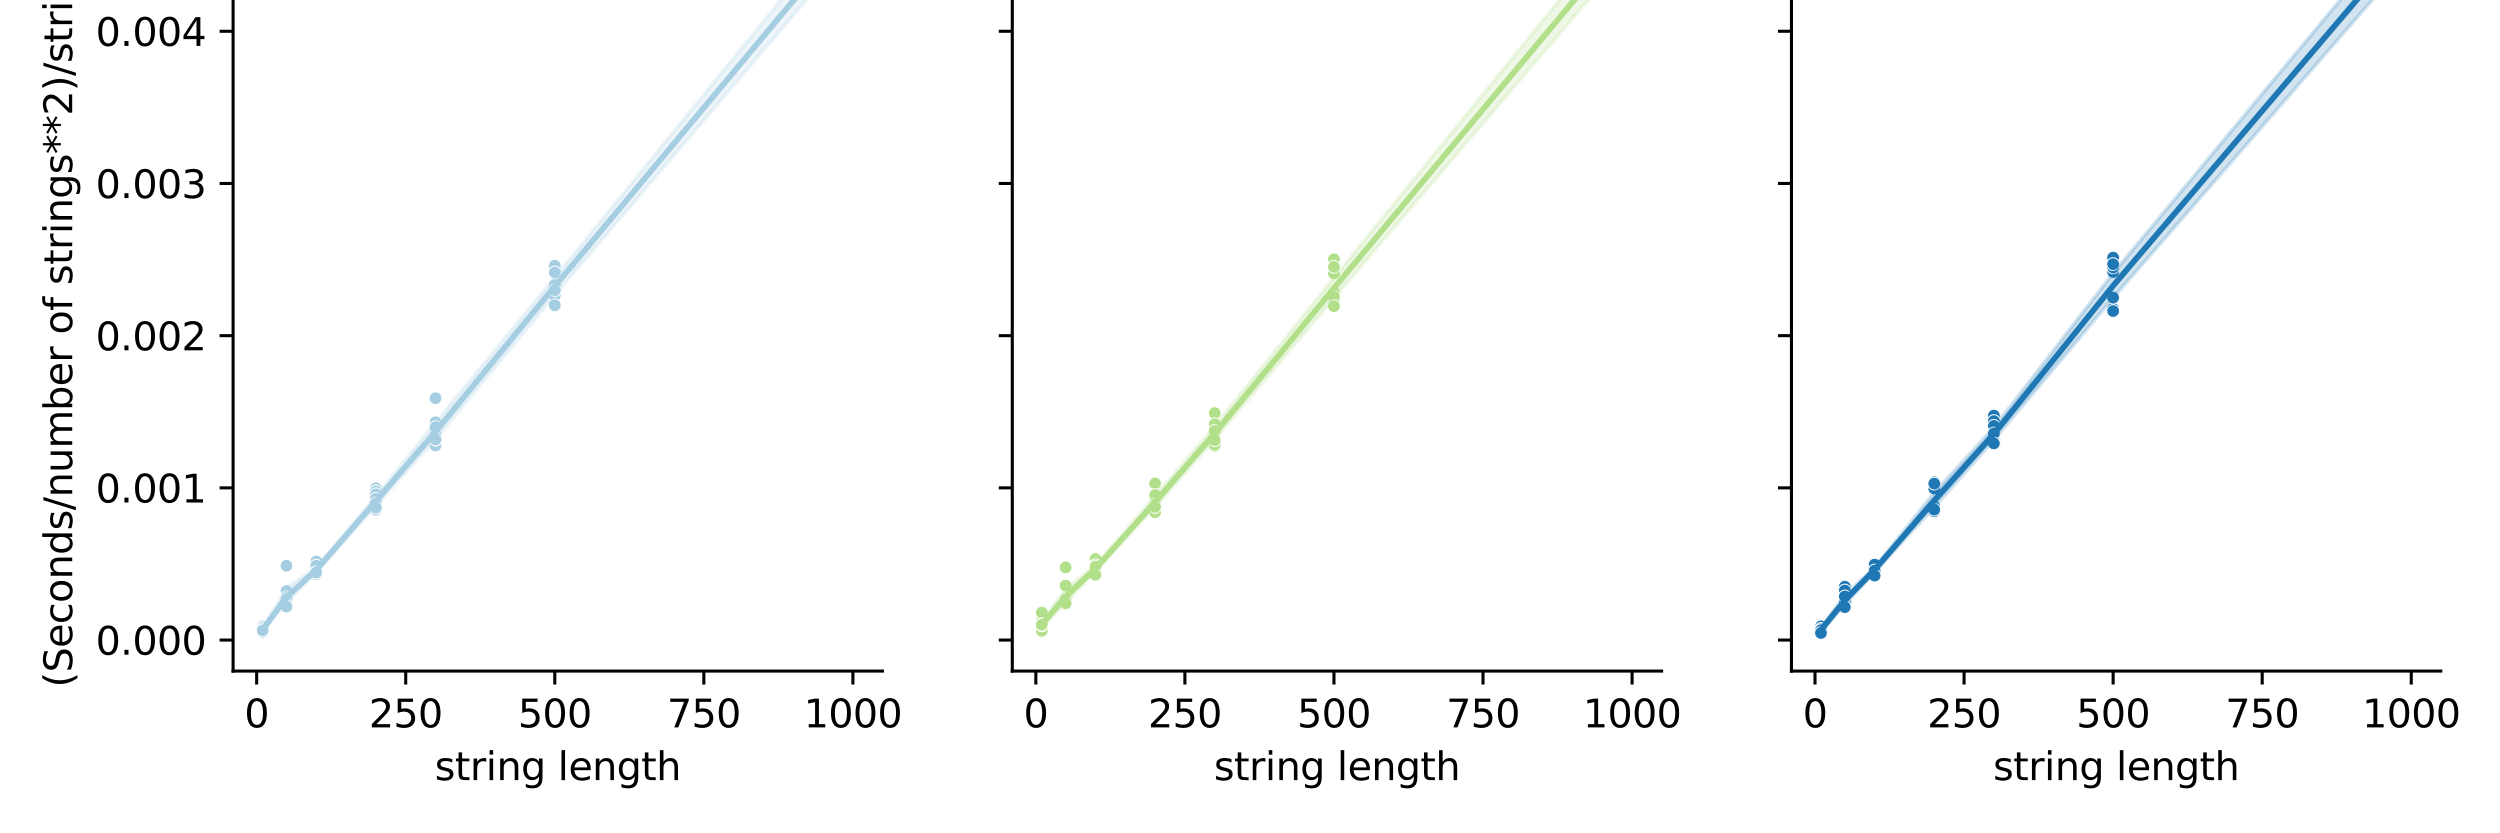 <?xml version="1.0" encoding="utf-8" standalone="no"?>
<!DOCTYPE svg PUBLIC "-//W3C//DTD SVG 1.1//EN"
  "http://www.w3.org/Graphics/SVG/1.1/DTD/svg11.dtd">
<svg xmlns:xlink="http://www.w3.org/1999/xlink" width="648pt" height="216pt" viewBox="0 0 648 216" xmlns="http://www.w3.org/2000/svg" version="1.1">
 <defs>
  <style type="text/css">*{stroke-linejoin: round; stroke-linecap: butt}</style>
 </defs>
 <g id="figure_1">
  <g id="patch_1">
   <path d="M 0 216 
L 648 216 
L 648 0 
L 0 0 
z
" style="fill: #ffffff"/>
  </g>
  <g id="axes_1">
   <g id="patch_2">
    <path d="M 60.421 173.939 
L 228.723 173.939 
L 228.723 -43.2 
L 60.421 -43.2 
z
" style="fill: #ffffff"/>
   </g>
   <g id="PathCollection_1">
    <defs>
     <path id="C0_0_e7e9b96c26" d="M 0 1.658 
C 0.44 1.658 0.862 1.484 1.173 1.173 
C 1.484 0.862 1.658 0.44 1.658 -0 
C 1.658 -0.44 1.484 -0.862 1.173 -1.173 
C 0.862 -1.484 0.44 -1.658 0 -1.658 
C -0.44 -1.658 -0.862 -1.484 -1.173 -1.173 
C -1.484 -0.862 -1.658 -0.44 -1.658 0 
C -1.658 0.44 -1.484 0.862 -1.173 1.173 
C -0.862 1.484 -0.44 1.658 0 1.658 
z
"/>
    </defs>
    <g clip-path="url(#pba76a5a08b)">
     <use xlink:href="#C0_0_e7e9b96c26" x="68.071" y="162.396" style="fill: #a6cee3; stroke: #ffffff; stroke-width: 0.265"/>
    </g>
    <g clip-path="url(#pba76a5a08b)">
     <use xlink:href="#C0_0_e7e9b96c26" x="68.071" y="162.339" style="fill: #a6cee3; stroke: #ffffff; stroke-width: 0.265"/>
    </g>
    <g clip-path="url(#pba76a5a08b)">
     <use xlink:href="#C0_0_e7e9b96c26" x="68.071" y="162.755" style="fill: #a6cee3; stroke: #ffffff; stroke-width: 0.265"/>
    </g>
    <g clip-path="url(#pba76a5a08b)">
     <use xlink:href="#C0_0_e7e9b96c26" x="74.253" y="146.633" style="fill: #a6cee3; stroke: #ffffff; stroke-width: 0.265"/>
    </g>
    <g clip-path="url(#pba76a5a08b)">
     <use xlink:href="#C0_0_e7e9b96c26" x="74.253" y="153.2" style="fill: #a6cee3; stroke: #ffffff; stroke-width: 0.265"/>
    </g>
    <g clip-path="url(#pba76a5a08b)">
     <use xlink:href="#C0_0_e7e9b96c26" x="74.253" y="154.804" style="fill: #a6cee3; stroke: #ffffff; stroke-width: 0.265"/>
    </g>
    <g clip-path="url(#pba76a5a08b)">
     <use xlink:href="#C0_0_e7e9b96c26" x="81.981" y="145.521" style="fill: #a6cee3; stroke: #ffffff; stroke-width: 0.265"/>
    </g>
    <g clip-path="url(#pba76a5a08b)">
     <use xlink:href="#C0_0_e7e9b96c26" x="81.981" y="147.501" style="fill: #a6cee3; stroke: #ffffff; stroke-width: 0.265"/>
    </g>
    <g clip-path="url(#pba76a5a08b)">
     <use xlink:href="#C0_0_e7e9b96c26" x="81.981" y="148.7" style="fill: #a6cee3; stroke: #ffffff; stroke-width: 0.265"/>
    </g>
    <g clip-path="url(#pba76a5a08b)">
     <use xlink:href="#C0_0_e7e9b96c26" x="97.435" y="126.549" style="fill: #a6cee3; stroke: #ffffff; stroke-width: 0.265"/>
    </g>
    <g clip-path="url(#pba76a5a08b)">
     <use xlink:href="#C0_0_e7e9b96c26" x="97.435" y="127.351" style="fill: #a6cee3; stroke: #ffffff; stroke-width: 0.265"/>
    </g>
    <g clip-path="url(#pba76a5a08b)">
     <use xlink:href="#C0_0_e7e9b96c26" x="97.435" y="132.125" style="fill: #a6cee3; stroke: #ffffff; stroke-width: 0.265"/>
    </g>
    <g clip-path="url(#pba76a5a08b)">
     <use xlink:href="#C0_0_e7e9b96c26" x="112.89" y="103.222" style="fill: #a6cee3; stroke: #ffffff; stroke-width: 0.265"/>
    </g>
    <g clip-path="url(#pba76a5a08b)">
     <use xlink:href="#C0_0_e7e9b96c26" x="112.89" y="112.889" style="fill: #a6cee3; stroke: #ffffff; stroke-width: 0.265"/>
    </g>
    <g clip-path="url(#pba76a5a08b)">
     <use xlink:href="#C0_0_e7e9b96c26" x="112.89" y="114.533" style="fill: #a6cee3; stroke: #ffffff; stroke-width: 0.265"/>
    </g>
    <g clip-path="url(#pba76a5a08b)">
     <use xlink:href="#C0_0_e7e9b96c26" x="143.8" y="70.501" style="fill: #a6cee3; stroke: #ffffff; stroke-width: 0.265"/>
    </g>
    <g clip-path="url(#pba76a5a08b)">
     <use xlink:href="#C0_0_e7e9b96c26" x="143.8" y="73.572" style="fill: #a6cee3; stroke: #ffffff; stroke-width: 0.265"/>
    </g>
    <g clip-path="url(#pba76a5a08b)">
     <use xlink:href="#C0_0_e7e9b96c26" x="143.8" y="79.344" style="fill: #a6cee3; stroke: #ffffff; stroke-width: 0.265"/>
    </g>
    <g clip-path="url(#pba76a5a08b)">
     <use xlink:href="#C0_0_e7e9b96c26" x="221.073" y="-30.749" style="fill: #a6cee3; stroke: #ffffff; stroke-width: 0.265"/>
    </g>
    <g clip-path="url(#pba76a5a08b)">
     <use xlink:href="#C0_0_e7e9b96c26" x="221.073" y="-19.392" style="fill: #a6cee3; stroke: #ffffff; stroke-width: 0.265"/>
    </g>
    <g clip-path="url(#pba76a5a08b)">
     <use xlink:href="#C0_0_e7e9b96c26" x="221.073" y="-11.869" style="fill: #a6cee3; stroke: #ffffff; stroke-width: 0.265"/>
    </g>
    <g clip-path="url(#pba76a5a08b)">
     <use xlink:href="#C0_0_e7e9b96c26" x="68.071" y="163.925" style="fill: #a6cee3; stroke: #ffffff; stroke-width: 0.265"/>
    </g>
    <g clip-path="url(#pba76a5a08b)">
     <use xlink:href="#C0_0_e7e9b96c26" x="68.071" y="163.712" style="fill: #a6cee3; stroke: #ffffff; stroke-width: 0.265"/>
    </g>
    <g clip-path="url(#pba76a5a08b)">
     <use xlink:href="#C0_0_e7e9b96c26" x="68.071" y="163.497" style="fill: #a6cee3; stroke: #ffffff; stroke-width: 0.265"/>
    </g>
    <g clip-path="url(#pba76a5a08b)">
     <use xlink:href="#C0_0_e7e9b96c26" x="74.253" y="155.763" style="fill: #a6cee3; stroke: #ffffff; stroke-width: 0.265"/>
    </g>
    <g clip-path="url(#pba76a5a08b)">
     <use xlink:href="#C0_0_e7e9b96c26" x="74.253" y="155.907" style="fill: #a6cee3; stroke: #ffffff; stroke-width: 0.265"/>
    </g>
    <g clip-path="url(#pba76a5a08b)">
     <use xlink:href="#C0_0_e7e9b96c26" x="74.253" y="157.312" style="fill: #a6cee3; stroke: #ffffff; stroke-width: 0.265"/>
    </g>
    <g clip-path="url(#pba76a5a08b)">
     <use xlink:href="#C0_0_e7e9b96c26" x="81.981" y="147.272" style="fill: #a6cee3; stroke: #ffffff; stroke-width: 0.265"/>
    </g>
    <g clip-path="url(#pba76a5a08b)">
     <use xlink:href="#C0_0_e7e9b96c26" x="81.981" y="148.214" style="fill: #a6cee3; stroke: #ffffff; stroke-width: 0.265"/>
    </g>
    <g clip-path="url(#pba76a5a08b)">
     <use xlink:href="#C0_0_e7e9b96c26" x="81.981" y="148.853" style="fill: #a6cee3; stroke: #ffffff; stroke-width: 0.265"/>
    </g>
    <g clip-path="url(#pba76a5a08b)">
     <use xlink:href="#C0_0_e7e9b96c26" x="97.435" y="128.117" style="fill: #a6cee3; stroke: #ffffff; stroke-width: 0.265"/>
    </g>
    <g clip-path="url(#pba76a5a08b)">
     <use xlink:href="#C0_0_e7e9b96c26" x="97.435" y="131.331" style="fill: #a6cee3; stroke: #ffffff; stroke-width: 0.265"/>
    </g>
    <g clip-path="url(#pba76a5a08b)">
     <use xlink:href="#C0_0_e7e9b96c26" x="97.435" y="132.143" style="fill: #a6cee3; stroke: #ffffff; stroke-width: 0.265"/>
    </g>
    <g clip-path="url(#pba76a5a08b)">
     <use xlink:href="#C0_0_e7e9b96c26" x="112.89" y="109.46" style="fill: #a6cee3; stroke: #ffffff; stroke-width: 0.265"/>
    </g>
    <g clip-path="url(#pba76a5a08b)">
     <use xlink:href="#C0_0_e7e9b96c26" x="112.89" y="112.743" style="fill: #a6cee3; stroke: #ffffff; stroke-width: 0.265"/>
    </g>
    <g clip-path="url(#pba76a5a08b)">
     <use xlink:href="#C0_0_e7e9b96c26" x="112.89" y="115.479" style="fill: #a6cee3; stroke: #ffffff; stroke-width: 0.265"/>
    </g>
    <g clip-path="url(#pba76a5a08b)">
     <use xlink:href="#C0_0_e7e9b96c26" x="143.8" y="68.871" style="fill: #a6cee3; stroke: #ffffff; stroke-width: 0.265"/>
    </g>
    <g clip-path="url(#pba76a5a08b)">
     <use xlink:href="#C0_0_e7e9b96c26" x="143.8" y="76.595" style="fill: #a6cee3; stroke: #ffffff; stroke-width: 0.265"/>
    </g>
    <g clip-path="url(#pba76a5a08b)">
     <use xlink:href="#C0_0_e7e9b96c26" x="143.8" y="73.858" style="fill: #a6cee3; stroke: #ffffff; stroke-width: 0.265"/>
    </g>
    <g clip-path="url(#pba76a5a08b)">
     <use xlink:href="#C0_0_e7e9b96c26" x="221.073" y="-24.304" style="fill: #a6cee3; stroke: #ffffff; stroke-width: 0.265"/>
    </g>
    <g clip-path="url(#pba76a5a08b)">
     <use xlink:href="#C0_0_e7e9b96c26" x="221.073" y="-21.91" style="fill: #a6cee3; stroke: #ffffff; stroke-width: 0.265"/>
    </g>
    <g clip-path="url(#pba76a5a08b)">
     <use xlink:href="#C0_0_e7e9b96c26" x="221.073" y="-12.886" style="fill: #a6cee3; stroke: #ffffff; stroke-width: 0.265"/>
    </g>
    <g clip-path="url(#pba76a5a08b)">
     <use xlink:href="#C0_0_e7e9b96c26" x="68.071" y="163.808" style="fill: #a6cee3; stroke: #ffffff; stroke-width: 0.265"/>
    </g>
    <g clip-path="url(#pba76a5a08b)">
     <use xlink:href="#C0_0_e7e9b96c26" x="68.071" y="163.297" style="fill: #a6cee3; stroke: #ffffff; stroke-width: 0.265"/>
    </g>
    <g clip-path="url(#pba76a5a08b)">
     <use xlink:href="#C0_0_e7e9b96c26" x="68.071" y="163.406" style="fill: #a6cee3; stroke: #ffffff; stroke-width: 0.265"/>
    </g>
    <g clip-path="url(#pba76a5a08b)">
     <use xlink:href="#C0_0_e7e9b96c26" x="74.253" y="155.384" style="fill: #a6cee3; stroke: #ffffff; stroke-width: 0.265"/>
    </g>
    <g clip-path="url(#pba76a5a08b)">
     <use xlink:href="#C0_0_e7e9b96c26" x="74.253" y="156.686" style="fill: #a6cee3; stroke: #ffffff; stroke-width: 0.265"/>
    </g>
    <g clip-path="url(#pba76a5a08b)">
     <use xlink:href="#C0_0_e7e9b96c26" x="74.253" y="157.206" style="fill: #a6cee3; stroke: #ffffff; stroke-width: 0.265"/>
    </g>
    <g clip-path="url(#pba76a5a08b)">
     <use xlink:href="#C0_0_e7e9b96c26" x="81.981" y="146.626" style="fill: #a6cee3; stroke: #ffffff; stroke-width: 0.265"/>
    </g>
    <g clip-path="url(#pba76a5a08b)">
     <use xlink:href="#C0_0_e7e9b96c26" x="81.981" y="148.36" style="fill: #a6cee3; stroke: #ffffff; stroke-width: 0.265"/>
    </g>
    <g clip-path="url(#pba76a5a08b)">
     <use xlink:href="#C0_0_e7e9b96c26" x="81.981" y="148.396" style="fill: #a6cee3; stroke: #ffffff; stroke-width: 0.265"/>
    </g>
    <g clip-path="url(#pba76a5a08b)">
     <use xlink:href="#C0_0_e7e9b96c26" x="97.435" y="129.288" style="fill: #a6cee3; stroke: #ffffff; stroke-width: 0.265"/>
    </g>
    <g clip-path="url(#pba76a5a08b)">
     <use xlink:href="#C0_0_e7e9b96c26" x="97.435" y="130.478" style="fill: #a6cee3; stroke: #ffffff; stroke-width: 0.265"/>
    </g>
    <g clip-path="url(#pba76a5a08b)">
     <use xlink:href="#C0_0_e7e9b96c26" x="97.435" y="131.572" style="fill: #a6cee3; stroke: #ffffff; stroke-width: 0.265"/>
    </g>
    <g clip-path="url(#pba76a5a08b)">
     <use xlink:href="#C0_0_e7e9b96c26" x="112.89" y="110.713" style="fill: #a6cee3; stroke: #ffffff; stroke-width: 0.265"/>
    </g>
    <g clip-path="url(#pba76a5a08b)">
     <use xlink:href="#C0_0_e7e9b96c26" x="112.89" y="113.928" style="fill: #a6cee3; stroke: #ffffff; stroke-width: 0.265"/>
    </g>
    <g clip-path="url(#pba76a5a08b)">
     <use xlink:href="#C0_0_e7e9b96c26" x="112.89" y="113.918" style="fill: #a6cee3; stroke: #ffffff; stroke-width: 0.265"/>
    </g>
    <g clip-path="url(#pba76a5a08b)">
     <use xlink:href="#C0_0_e7e9b96c26" x="143.8" y="70.613" style="fill: #a6cee3; stroke: #ffffff; stroke-width: 0.265"/>
    </g>
    <g clip-path="url(#pba76a5a08b)">
     <use xlink:href="#C0_0_e7e9b96c26" x="143.8" y="75.241" style="fill: #a6cee3; stroke: #ffffff; stroke-width: 0.265"/>
    </g>
    <g clip-path="url(#pba76a5a08b)">
     <use xlink:href="#C0_0_e7e9b96c26" x="143.8" y="79.123" style="fill: #a6cee3; stroke: #ffffff; stroke-width: 0.265"/>
    </g>
    <g clip-path="url(#pba76a5a08b)">
     <use xlink:href="#C0_0_e7e9b96c26" x="221.073" y="-23.782" style="fill: #a6cee3; stroke: #ffffff; stroke-width: 0.265"/>
    </g>
    <g clip-path="url(#pba76a5a08b)">
     <use xlink:href="#C0_0_e7e9b96c26" x="221.073" y="-11.418" style="fill: #a6cee3; stroke: #ffffff; stroke-width: 0.265"/>
    </g>
    <g clip-path="url(#pba76a5a08b)">
     <use xlink:href="#C0_0_e7e9b96c26" x="221.073" y="-8.966" style="fill: #a6cee3; stroke: #ffffff; stroke-width: 0.265"/>
    </g>
   </g>
   <g id="PolyCollection_1">
    <defs>
     <path id="mc64545a254" d="M 68.071 -53.141 
L 68.071 -52.427 
L 74.253 -59.682 
L 81.981 -67.672 
L 97.435 -84.848 
L 112.89 -102.16 
L 143.8 -139.526 
L 221.073 -230.125 
L 221.073 -238.936 
L 221.073 -238.936 
L 143.8 -144.054 
L 112.89 -106.546 
L 97.435 -87.441 
L 81.981 -68.973 
L 74.253 -63.608 
L 68.071 -53.141 
z
" style="stroke: #a6cee3; stroke-opacity: 0.2"/>
    </defs>
    <g clip-path="url(#pba76a5a08b)">
     <use xlink:href="#mc64545a254" x="0" y="216" style="fill: #a6cee3; fill-opacity: 0.2; stroke: #a6cee3; stroke-opacity: 0.2"/>
    </g>
   </g>
   <g id="matplotlib.axis_1">
    <g id="xtick_1">
     <g id="line2d_1">
      <defs>
       <path id="meb5026ffd2" d="M 0 0 
L 0 3.5 
" style="stroke: #000000; stroke-width: 0.8"/>
      </defs>
      <g>
       <use xlink:href="#meb5026ffd2" x="66.526" y="173.939" style="stroke: #000000; stroke-width: 0.8"/>
      </g>
     </g>
     <g id="text_1">
      <!-- 0 -->
      <g transform="translate(63.345 188.537) scale(0.1 -0.1)">
       <defs>
        <path id="DejaVuSans-30" d="M 2034 4250 
Q 1547 4250 1301 3770 
Q 1056 3291 1056 2328 
Q 1056 1369 1301 889 
Q 1547 409 2034 409 
Q 2525 409 2770 889 
Q 3016 1369 3016 2328 
Q 3016 3291 2770 3770 
Q 2525 4250 2034 4250 
z
M 2034 4750 
Q 2819 4750 3233 4129 
Q 3647 3509 3647 2328 
Q 3647 1150 3233 529 
Q 2819 -91 2034 -91 
Q 1250 -91 836 529 
Q 422 1150 422 2328 
Q 422 3509 836 4129 
Q 1250 4750 2034 4750 
z
" transform="scale(0.016)"/>
       </defs>
       <use xlink:href="#DejaVuSans-30"/>
      </g>
     </g>
    </g>
    <g id="xtick_2">
     <g id="line2d_2">
      <g>
       <use xlink:href="#meb5026ffd2" x="105.163" y="173.939" style="stroke: #000000; stroke-width: 0.8"/>
      </g>
     </g>
     <g id="text_2">
      <!-- 250 -->
      <g transform="translate(95.619 188.537) scale(0.1 -0.1)">
       <defs>
        <path id="DejaVuSans-32" d="M 1228 531 
L 3431 531 
L 3431 0 
L 469 0 
L 469 531 
Q 828 903 1448 1529 
Q 2069 2156 2228 2338 
Q 2531 2678 2651 2914 
Q 2772 3150 2772 3378 
Q 2772 3750 2511 3984 
Q 2250 4219 1831 4219 
Q 1534 4219 1204 4116 
Q 875 4013 500 3803 
L 500 4441 
Q 881 4594 1212 4672 
Q 1544 4750 1819 4750 
Q 2544 4750 2975 4387 
Q 3406 4025 3406 3419 
Q 3406 3131 3298 2873 
Q 3191 2616 2906 2266 
Q 2828 2175 2409 1742 
Q 1991 1309 1228 531 
z
" transform="scale(0.016)"/>
        <path id="DejaVuSans-35" d="M 691 4666 
L 3169 4666 
L 3169 4134 
L 1269 4134 
L 1269 2991 
Q 1406 3038 1543 3061 
Q 1681 3084 1819 3084 
Q 2600 3084 3056 2656 
Q 3513 2228 3513 1497 
Q 3513 744 3044 326 
Q 2575 -91 1722 -91 
Q 1428 -91 1123 -41 
Q 819 9 494 109 
L 494 744 
Q 775 591 1075 516 
Q 1375 441 1709 441 
Q 2250 441 2565 725 
Q 2881 1009 2881 1497 
Q 2881 1984 2565 2268 
Q 2250 2553 1709 2553 
Q 1456 2553 1204 2497 
Q 953 2441 691 2322 
L 691 4666 
z
" transform="scale(0.016)"/>
       </defs>
       <use xlink:href="#DejaVuSans-32"/>
       <use xlink:href="#DejaVuSans-35" x="63.623"/>
       <use xlink:href="#DejaVuSans-30" x="127.246"/>
      </g>
     </g>
    </g>
    <g id="xtick_3">
     <g id="line2d_3">
      <g>
       <use xlink:href="#meb5026ffd2" x="143.8" y="173.939" style="stroke: #000000; stroke-width: 0.8"/>
      </g>
     </g>
     <g id="text_3">
      <!-- 500 -->
      <g transform="translate(134.256 188.537) scale(0.1 -0.1)">
       <use xlink:href="#DejaVuSans-35"/>
       <use xlink:href="#DejaVuSans-30" x="63.623"/>
       <use xlink:href="#DejaVuSans-30" x="127.246"/>
      </g>
     </g>
    </g>
    <g id="xtick_4">
     <g id="line2d_4">
      <g>
       <use xlink:href="#meb5026ffd2" x="182.436" y="173.939" style="stroke: #000000; stroke-width: 0.8"/>
      </g>
     </g>
     <g id="text_4">
      <!-- 750 -->
      <g transform="translate(172.893 188.537) scale(0.1 -0.1)">
       <defs>
        <path id="DejaVuSans-37" d="M 525 4666 
L 3525 4666 
L 3525 4397 
L 1831 0 
L 1172 0 
L 2766 4134 
L 525 4134 
L 525 4666 
z
" transform="scale(0.016)"/>
       </defs>
       <use xlink:href="#DejaVuSans-37"/>
       <use xlink:href="#DejaVuSans-35" x="63.623"/>
       <use xlink:href="#DejaVuSans-30" x="127.246"/>
      </g>
     </g>
    </g>
    <g id="xtick_5">
     <g id="line2d_5">
      <g>
       <use xlink:href="#meb5026ffd2" x="221.073" y="173.939" style="stroke: #000000; stroke-width: 0.8"/>
      </g>
     </g>
     <g id="text_5">
      <!-- 1000 -->
      <g transform="translate(208.348 188.537) scale(0.1 -0.1)">
       <defs>
        <path id="DejaVuSans-31" d="M 794 531 
L 1825 531 
L 1825 4091 
L 703 3866 
L 703 4441 
L 1819 4666 
L 2450 4666 
L 2450 531 
L 3481 531 
L 3481 0 
L 794 0 
L 794 531 
z
" transform="scale(0.016)"/>
       </defs>
       <use xlink:href="#DejaVuSans-31"/>
       <use xlink:href="#DejaVuSans-30" x="63.623"/>
       <use xlink:href="#DejaVuSans-30" x="127.246"/>
       <use xlink:href="#DejaVuSans-30" x="190.869"/>
      </g>
     </g>
    </g>
    <g id="text_6">
     <!-- string length -->
     <g transform="translate(112.693 202.215) scale(0.1 -0.1)">
      <defs>
       <path id="DejaVuSans-73" d="M 2834 3397 
L 2834 2853 
Q 2591 2978 2328 3040 
Q 2066 3103 1784 3103 
Q 1356 3103 1142 2972 
Q 928 2841 928 2578 
Q 928 2378 1081 2264 
Q 1234 2150 1697 2047 
L 1894 2003 
Q 2506 1872 2764 1633 
Q 3022 1394 3022 966 
Q 3022 478 2636 193 
Q 2250 -91 1575 -91 
Q 1294 -91 989 -36 
Q 684 19 347 128 
L 347 722 
Q 666 556 975 473 
Q 1284 391 1588 391 
Q 1994 391 2212 530 
Q 2431 669 2431 922 
Q 2431 1156 2273 1281 
Q 2116 1406 1581 1522 
L 1381 1569 
Q 847 1681 609 1914 
Q 372 2147 372 2553 
Q 372 3047 722 3315 
Q 1072 3584 1716 3584 
Q 2034 3584 2315 3537 
Q 2597 3491 2834 3397 
z
" transform="scale(0.016)"/>
       <path id="DejaVuSans-74" d="M 1172 4494 
L 1172 3500 
L 2356 3500 
L 2356 3053 
L 1172 3053 
L 1172 1153 
Q 1172 725 1289 603 
Q 1406 481 1766 481 
L 2356 481 
L 2356 0 
L 1766 0 
Q 1100 0 847 248 
Q 594 497 594 1153 
L 594 3053 
L 172 3053 
L 172 3500 
L 594 3500 
L 594 4494 
L 1172 4494 
z
" transform="scale(0.016)"/>
       <path id="DejaVuSans-72" d="M 2631 2963 
Q 2534 3019 2420 3045 
Q 2306 3072 2169 3072 
Q 1681 3072 1420 2755 
Q 1159 2438 1159 1844 
L 1159 0 
L 581 0 
L 581 3500 
L 1159 3500 
L 1159 2956 
Q 1341 3275 1631 3429 
Q 1922 3584 2338 3584 
Q 2397 3584 2469 3576 
Q 2541 3569 2628 3553 
L 2631 2963 
z
" transform="scale(0.016)"/>
       <path id="DejaVuSans-69" d="M 603 3500 
L 1178 3500 
L 1178 0 
L 603 0 
L 603 3500 
z
M 603 4863 
L 1178 4863 
L 1178 4134 
L 603 4134 
L 603 4863 
z
" transform="scale(0.016)"/>
       <path id="DejaVuSans-6e" d="M 3513 2113 
L 3513 0 
L 2938 0 
L 2938 2094 
Q 2938 2591 2744 2837 
Q 2550 3084 2163 3084 
Q 1697 3084 1428 2787 
Q 1159 2491 1159 1978 
L 1159 0 
L 581 0 
L 581 3500 
L 1159 3500 
L 1159 2956 
Q 1366 3272 1645 3428 
Q 1925 3584 2291 3584 
Q 2894 3584 3203 3211 
Q 3513 2838 3513 2113 
z
" transform="scale(0.016)"/>
       <path id="DejaVuSans-67" d="M 2906 1791 
Q 2906 2416 2648 2759 
Q 2391 3103 1925 3103 
Q 1463 3103 1205 2759 
Q 947 2416 947 1791 
Q 947 1169 1205 825 
Q 1463 481 1925 481 
Q 2391 481 2648 825 
Q 2906 1169 2906 1791 
z
M 3481 434 
Q 3481 -459 3084 -895 
Q 2688 -1331 1869 -1331 
Q 1566 -1331 1297 -1286 
Q 1028 -1241 775 -1147 
L 775 -588 
Q 1028 -725 1275 -790 
Q 1522 -856 1778 -856 
Q 2344 -856 2625 -561 
Q 2906 -266 2906 331 
L 2906 616 
Q 2728 306 2450 153 
Q 2172 0 1784 0 
Q 1141 0 747 490 
Q 353 981 353 1791 
Q 353 2603 747 3093 
Q 1141 3584 1784 3584 
Q 2172 3584 2450 3431 
Q 2728 3278 2906 2969 
L 2906 3500 
L 3481 3500 
L 3481 434 
z
" transform="scale(0.016)"/>
       <path id="DejaVuSans-20" transform="scale(0.016)"/>
       <path id="DejaVuSans-6c" d="M 603 4863 
L 1178 4863 
L 1178 0 
L 603 0 
L 603 4863 
z
" transform="scale(0.016)"/>
       <path id="DejaVuSans-65" d="M 3597 1894 
L 3597 1613 
L 953 1613 
Q 991 1019 1311 708 
Q 1631 397 2203 397 
Q 2534 397 2845 478 
Q 3156 559 3463 722 
L 3463 178 
Q 3153 47 2828 -22 
Q 2503 -91 2169 -91 
Q 1331 -91 842 396 
Q 353 884 353 1716 
Q 353 2575 817 3079 
Q 1281 3584 2069 3584 
Q 2775 3584 3186 3129 
Q 3597 2675 3597 1894 
z
M 3022 2063 
Q 3016 2534 2758 2815 
Q 2500 3097 2075 3097 
Q 1594 3097 1305 2825 
Q 1016 2553 972 2059 
L 3022 2063 
z
" transform="scale(0.016)"/>
       <path id="DejaVuSans-68" d="M 3513 2113 
L 3513 0 
L 2938 0 
L 2938 2094 
Q 2938 2591 2744 2837 
Q 2550 3084 2163 3084 
Q 1697 3084 1428 2787 
Q 1159 2491 1159 1978 
L 1159 0 
L 581 0 
L 581 4863 
L 1159 4863 
L 1159 2956 
Q 1366 3272 1645 3428 
Q 1925 3584 2291 3584 
Q 2894 3584 3203 3211 
Q 3513 2838 3513 2113 
z
" transform="scale(0.016)"/>
      </defs>
      <use xlink:href="#DejaVuSans-73"/>
      <use xlink:href="#DejaVuSans-74" x="52.1"/>
      <use xlink:href="#DejaVuSans-72" x="91.309"/>
      <use xlink:href="#DejaVuSans-69" x="132.422"/>
      <use xlink:href="#DejaVuSans-6e" x="160.205"/>
      <use xlink:href="#DejaVuSans-67" x="223.584"/>
      <use xlink:href="#DejaVuSans-20" x="287.061"/>
      <use xlink:href="#DejaVuSans-6c" x="318.848"/>
      <use xlink:href="#DejaVuSans-65" x="346.631"/>
      <use xlink:href="#DejaVuSans-6e" x="408.154"/>
      <use xlink:href="#DejaVuSans-67" x="471.533"/>
      <use xlink:href="#DejaVuSans-74" x="535.01"/>
      <use xlink:href="#DejaVuSans-68" x="574.219"/>
     </g>
    </g>
   </g>
   <g id="matplotlib.axis_2">
    <g id="ytick_1">
     <g id="line2d_6">
      <defs>
       <path id="mbb1643dd12" d="M 0 0 
L -3.5 0 
" style="stroke: #000000; stroke-width: 0.8"/>
      </defs>
      <g>
       <use xlink:href="#mbb1643dd12" x="60.421" y="165.902" style="stroke: #000000; stroke-width: 0.8"/>
      </g>
     </g>
     <g id="text_7">
      <!-- 0.000 -->
      <g transform="translate(24.793 169.701) scale(0.1 -0.1)">
       <defs>
        <path id="DejaVuSans-2e" d="M 684 794 
L 1344 794 
L 1344 0 
L 684 0 
L 684 794 
z
" transform="scale(0.016)"/>
       </defs>
       <use xlink:href="#DejaVuSans-30"/>
       <use xlink:href="#DejaVuSans-2e" x="63.623"/>
       <use xlink:href="#DejaVuSans-30" x="95.41"/>
       <use xlink:href="#DejaVuSans-30" x="159.033"/>
       <use xlink:href="#DejaVuSans-30" x="222.656"/>
      </g>
     </g>
    </g>
    <g id="ytick_2">
     <g id="line2d_7">
      <g>
       <use xlink:href="#mbb1643dd12" x="60.421" y="126.453" style="stroke: #000000; stroke-width: 0.8"/>
      </g>
     </g>
     <g id="text_8">
      <!-- 0.001 -->
      <g transform="translate(24.793 130.252) scale(0.1 -0.1)">
       <use xlink:href="#DejaVuSans-30"/>
       <use xlink:href="#DejaVuSans-2e" x="63.623"/>
       <use xlink:href="#DejaVuSans-30" x="95.41"/>
       <use xlink:href="#DejaVuSans-30" x="159.033"/>
       <use xlink:href="#DejaVuSans-31" x="222.656"/>
      </g>
     </g>
    </g>
    <g id="ytick_3">
     <g id="line2d_8">
      <g>
       <use xlink:href="#mbb1643dd12" x="60.421" y="87.004" style="stroke: #000000; stroke-width: 0.8"/>
      </g>
     </g>
     <g id="text_9">
      <!-- 0.002 -->
      <g transform="translate(24.793 90.803) scale(0.1 -0.1)">
       <use xlink:href="#DejaVuSans-30"/>
       <use xlink:href="#DejaVuSans-2e" x="63.623"/>
       <use xlink:href="#DejaVuSans-30" x="95.41"/>
       <use xlink:href="#DejaVuSans-30" x="159.033"/>
       <use xlink:href="#DejaVuSans-32" x="222.656"/>
      </g>
     </g>
    </g>
    <g id="ytick_4">
     <g id="line2d_9">
      <g>
       <use xlink:href="#mbb1643dd12" x="60.421" y="47.554" style="stroke: #000000; stroke-width: 0.8"/>
      </g>
     </g>
     <g id="text_10">
      <!-- 0.003 -->
      <g transform="translate(24.793 51.354) scale(0.1 -0.1)">
       <defs>
        <path id="DejaVuSans-33" d="M 2597 2516 
Q 3050 2419 3304 2112 
Q 3559 1806 3559 1356 
Q 3559 666 3084 287 
Q 2609 -91 1734 -91 
Q 1441 -91 1130 -33 
Q 819 25 488 141 
L 488 750 
Q 750 597 1062 519 
Q 1375 441 1716 441 
Q 2309 441 2620 675 
Q 2931 909 2931 1356 
Q 2931 1769 2642 2001 
Q 2353 2234 1838 2234 
L 1294 2234 
L 1294 2753 
L 1863 2753 
Q 2328 2753 2575 2939 
Q 2822 3125 2822 3475 
Q 2822 3834 2567 4026 
Q 2313 4219 1838 4219 
Q 1578 4219 1281 4162 
Q 984 4106 628 3988 
L 628 4550 
Q 988 4650 1302 4700 
Q 1616 4750 1894 4750 
Q 2613 4750 3031 4423 
Q 3450 4097 3450 3541 
Q 3450 3153 3228 2886 
Q 3006 2619 2597 2516 
z
" transform="scale(0.016)"/>
       </defs>
       <use xlink:href="#DejaVuSans-30"/>
       <use xlink:href="#DejaVuSans-2e" x="63.623"/>
       <use xlink:href="#DejaVuSans-30" x="95.41"/>
       <use xlink:href="#DejaVuSans-30" x="159.033"/>
       <use xlink:href="#DejaVuSans-33" x="222.656"/>
      </g>
     </g>
    </g>
    <g id="ytick_5">
     <g id="line2d_10">
      <g>
       <use xlink:href="#mbb1643dd12" x="60.421" y="8.105" style="stroke: #000000; stroke-width: 0.8"/>
      </g>
     </g>
     <g id="text_11">
      <!-- 0.004 -->
      <g transform="translate(24.793 11.904) scale(0.1 -0.1)">
       <defs>
        <path id="DejaVuSans-34" d="M 2419 4116 
L 825 1625 
L 2419 1625 
L 2419 4116 
z
M 2253 4666 
L 3047 4666 
L 3047 1625 
L 3713 1625 
L 3713 1100 
L 3047 1100 
L 3047 0 
L 2419 0 
L 2419 1100 
L 313 1100 
L 313 1709 
L 2253 4666 
z
" transform="scale(0.016)"/>
       </defs>
       <use xlink:href="#DejaVuSans-30"/>
       <use xlink:href="#DejaVuSans-2e" x="63.623"/>
       <use xlink:href="#DejaVuSans-30" x="95.41"/>
       <use xlink:href="#DejaVuSans-30" x="159.033"/>
       <use xlink:href="#DejaVuSans-34" x="222.656"/>
      </g>
     </g>
    </g>
    <g id="ytick_6">
     <g id="line2d_11">
      <g/>
     </g>
     <g id="text_12">
      <!-- 0.005 -->
      <g transform="translate(24.793 -27.545) scale(0.1 -0.1)">
       <use xlink:href="#DejaVuSans-30"/>
       <use xlink:href="#DejaVuSans-2e" x="63.623"/>
       <use xlink:href="#DejaVuSans-30" x="95.41"/>
       <use xlink:href="#DejaVuSans-30" x="159.033"/>
       <use xlink:href="#DejaVuSans-35" x="222.656"/>
      </g>
     </g>
    </g>
    <g id="text_13">
     <!-- (Seconds/number of strings**2)/string length -->
     <g transform="translate(18.713 178.176) rotate(-90) scale(0.1 -0.1)">
      <defs>
       <path id="DejaVuSans-28" d="M 1984 4856 
Q 1566 4138 1362 3434 
Q 1159 2731 1159 2009 
Q 1159 1288 1364 580 
Q 1569 -128 1984 -844 
L 1484 -844 
Q 1016 -109 783 600 
Q 550 1309 550 2009 
Q 550 2706 781 3412 
Q 1013 4119 1484 4856 
L 1984 4856 
z
" transform="scale(0.016)"/>
       <path id="DejaVuSans-53" d="M 3425 4513 
L 3425 3897 
Q 3066 4069 2747 4153 
Q 2428 4238 2131 4238 
Q 1616 4238 1336 4038 
Q 1056 3838 1056 3469 
Q 1056 3159 1242 3001 
Q 1428 2844 1947 2747 
L 2328 2669 
Q 3034 2534 3370 2195 
Q 3706 1856 3706 1288 
Q 3706 609 3251 259 
Q 2797 -91 1919 -91 
Q 1588 -91 1214 -16 
Q 841 59 441 206 
L 441 856 
Q 825 641 1194 531 
Q 1563 422 1919 422 
Q 2459 422 2753 634 
Q 3047 847 3047 1241 
Q 3047 1584 2836 1778 
Q 2625 1972 2144 2069 
L 1759 2144 
Q 1053 2284 737 2584 
Q 422 2884 422 3419 
Q 422 4038 858 4394 
Q 1294 4750 2059 4750 
Q 2388 4750 2728 4690 
Q 3069 4631 3425 4513 
z
" transform="scale(0.016)"/>
       <path id="DejaVuSans-63" d="M 3122 3366 
L 3122 2828 
Q 2878 2963 2633 3030 
Q 2388 3097 2138 3097 
Q 1578 3097 1268 2742 
Q 959 2388 959 1747 
Q 959 1106 1268 751 
Q 1578 397 2138 397 
Q 2388 397 2633 464 
Q 2878 531 3122 666 
L 3122 134 
Q 2881 22 2623 -34 
Q 2366 -91 2075 -91 
Q 1284 -91 818 406 
Q 353 903 353 1747 
Q 353 2603 823 3093 
Q 1294 3584 2113 3584 
Q 2378 3584 2631 3529 
Q 2884 3475 3122 3366 
z
" transform="scale(0.016)"/>
       <path id="DejaVuSans-6f" d="M 1959 3097 
Q 1497 3097 1228 2736 
Q 959 2375 959 1747 
Q 959 1119 1226 758 
Q 1494 397 1959 397 
Q 2419 397 2687 759 
Q 2956 1122 2956 1747 
Q 2956 2369 2687 2733 
Q 2419 3097 1959 3097 
z
M 1959 3584 
Q 2709 3584 3137 3096 
Q 3566 2609 3566 1747 
Q 3566 888 3137 398 
Q 2709 -91 1959 -91 
Q 1206 -91 779 398 
Q 353 888 353 1747 
Q 353 2609 779 3096 
Q 1206 3584 1959 3584 
z
" transform="scale(0.016)"/>
       <path id="DejaVuSans-64" d="M 2906 2969 
L 2906 4863 
L 3481 4863 
L 3481 0 
L 2906 0 
L 2906 525 
Q 2725 213 2448 61 
Q 2172 -91 1784 -91 
Q 1150 -91 751 415 
Q 353 922 353 1747 
Q 353 2572 751 3078 
Q 1150 3584 1784 3584 
Q 2172 3584 2448 3432 
Q 2725 3281 2906 2969 
z
M 947 1747 
Q 947 1113 1208 752 
Q 1469 391 1925 391 
Q 2381 391 2643 752 
Q 2906 1113 2906 1747 
Q 2906 2381 2643 2742 
Q 2381 3103 1925 3103 
Q 1469 3103 1208 2742 
Q 947 2381 947 1747 
z
" transform="scale(0.016)"/>
       <path id="DejaVuSans-2f" d="M 1625 4666 
L 2156 4666 
L 531 -594 
L 0 -594 
L 1625 4666 
z
" transform="scale(0.016)"/>
       <path id="DejaVuSans-75" d="M 544 1381 
L 544 3500 
L 1119 3500 
L 1119 1403 
Q 1119 906 1312 657 
Q 1506 409 1894 409 
Q 2359 409 2629 706 
Q 2900 1003 2900 1516 
L 2900 3500 
L 3475 3500 
L 3475 0 
L 2900 0 
L 2900 538 
Q 2691 219 2414 64 
Q 2138 -91 1772 -91 
Q 1169 -91 856 284 
Q 544 659 544 1381 
z
M 1991 3584 
L 1991 3584 
z
" transform="scale(0.016)"/>
       <path id="DejaVuSans-6d" d="M 3328 2828 
Q 3544 3216 3844 3400 
Q 4144 3584 4550 3584 
Q 5097 3584 5394 3201 
Q 5691 2819 5691 2113 
L 5691 0 
L 5113 0 
L 5113 2094 
Q 5113 2597 4934 2840 
Q 4756 3084 4391 3084 
Q 3944 3084 3684 2787 
Q 3425 2491 3425 1978 
L 3425 0 
L 2847 0 
L 2847 2094 
Q 2847 2600 2669 2842 
Q 2491 3084 2119 3084 
Q 1678 3084 1418 2786 
Q 1159 2488 1159 1978 
L 1159 0 
L 581 0 
L 581 3500 
L 1159 3500 
L 1159 2956 
Q 1356 3278 1631 3431 
Q 1906 3584 2284 3584 
Q 2666 3584 2933 3390 
Q 3200 3197 3328 2828 
z
" transform="scale(0.016)"/>
       <path id="DejaVuSans-62" d="M 3116 1747 
Q 3116 2381 2855 2742 
Q 2594 3103 2138 3103 
Q 1681 3103 1420 2742 
Q 1159 2381 1159 1747 
Q 1159 1113 1420 752 
Q 1681 391 2138 391 
Q 2594 391 2855 752 
Q 3116 1113 3116 1747 
z
M 1159 2969 
Q 1341 3281 1617 3432 
Q 1894 3584 2278 3584 
Q 2916 3584 3314 3078 
Q 3713 2572 3713 1747 
Q 3713 922 3314 415 
Q 2916 -91 2278 -91 
Q 1894 -91 1617 61 
Q 1341 213 1159 525 
L 1159 0 
L 581 0 
L 581 4863 
L 1159 4863 
L 1159 2969 
z
" transform="scale(0.016)"/>
       <path id="DejaVuSans-66" d="M 2375 4863 
L 2375 4384 
L 1825 4384 
Q 1516 4384 1395 4259 
Q 1275 4134 1275 3809 
L 1275 3500 
L 2222 3500 
L 2222 3053 
L 1275 3053 
L 1275 0 
L 697 0 
L 697 3053 
L 147 3053 
L 147 3500 
L 697 3500 
L 697 3744 
Q 697 4328 969 4595 
Q 1241 4863 1831 4863 
L 2375 4863 
z
" transform="scale(0.016)"/>
       <path id="DejaVuSans-2a" d="M 3009 3897 
L 1888 3291 
L 3009 2681 
L 2828 2375 
L 1778 3009 
L 1778 1831 
L 1422 1831 
L 1422 3009 
L 372 2375 
L 191 2681 
L 1313 3291 
L 191 3897 
L 372 4206 
L 1422 3572 
L 1422 4750 
L 1778 4750 
L 1778 3572 
L 2828 4206 
L 3009 3897 
z
" transform="scale(0.016)"/>
       <path id="DejaVuSans-29" d="M 513 4856 
L 1013 4856 
Q 1481 4119 1714 3412 
Q 1947 2706 1947 2009 
Q 1947 1309 1714 600 
Q 1481 -109 1013 -844 
L 513 -844 
Q 928 -128 1133 580 
Q 1338 1288 1338 2009 
Q 1338 2731 1133 3434 
Q 928 4138 513 4856 
z
" transform="scale(0.016)"/>
      </defs>
      <use xlink:href="#DejaVuSans-28"/>
      <use xlink:href="#DejaVuSans-53" x="39.014"/>
      <use xlink:href="#DejaVuSans-65" x="102.49"/>
      <use xlink:href="#DejaVuSans-63" x="164.014"/>
      <use xlink:href="#DejaVuSans-6f" x="218.994"/>
      <use xlink:href="#DejaVuSans-6e" x="280.176"/>
      <use xlink:href="#DejaVuSans-64" x="343.555"/>
      <use xlink:href="#DejaVuSans-73" x="407.031"/>
      <use xlink:href="#DejaVuSans-2f" x="459.131"/>
      <use xlink:href="#DejaVuSans-6e" x="492.822"/>
      <use xlink:href="#DejaVuSans-75" x="556.201"/>
      <use xlink:href="#DejaVuSans-6d" x="619.58"/>
      <use xlink:href="#DejaVuSans-62" x="716.992"/>
      <use xlink:href="#DejaVuSans-65" x="780.469"/>
      <use xlink:href="#DejaVuSans-72" x="841.992"/>
      <use xlink:href="#DejaVuSans-20" x="883.105"/>
      <use xlink:href="#DejaVuSans-6f" x="914.893"/>
      <use xlink:href="#DejaVuSans-66" x="976.074"/>
      <use xlink:href="#DejaVuSans-20" x="1011.279"/>
      <use xlink:href="#DejaVuSans-73" x="1043.066"/>
      <use xlink:href="#DejaVuSans-74" x="1095.166"/>
      <use xlink:href="#DejaVuSans-72" x="1134.375"/>
      <use xlink:href="#DejaVuSans-69" x="1175.488"/>
      <use xlink:href="#DejaVuSans-6e" x="1203.271"/>
      <use xlink:href="#DejaVuSans-67" x="1266.65"/>
      <use xlink:href="#DejaVuSans-73" x="1330.127"/>
      <use xlink:href="#DejaVuSans-2a" x="1382.227"/>
      <use xlink:href="#DejaVuSans-2a" x="1432.227"/>
      <use xlink:href="#DejaVuSans-32" x="1482.227"/>
      <use xlink:href="#DejaVuSans-29" x="1545.85"/>
      <use xlink:href="#DejaVuSans-2f" x="1584.863"/>
      <use xlink:href="#DejaVuSans-73" x="1618.555"/>
      <use xlink:href="#DejaVuSans-74" x="1670.654"/>
      <use xlink:href="#DejaVuSans-72" x="1709.863"/>
      <use xlink:href="#DejaVuSans-69" x="1750.977"/>
      <use xlink:href="#DejaVuSans-6e" x="1778.76"/>
      <use xlink:href="#DejaVuSans-67" x="1842.139"/>
      <use xlink:href="#DejaVuSans-20" x="1905.615"/>
      <use xlink:href="#DejaVuSans-6c" x="1937.402"/>
      <use xlink:href="#DejaVuSans-65" x="1965.186"/>
      <use xlink:href="#DejaVuSans-6e" x="2026.709"/>
      <use xlink:href="#DejaVuSans-67" x="2090.088"/>
      <use xlink:href="#DejaVuSans-74" x="2153.564"/>
      <use xlink:href="#DejaVuSans-68" x="2192.773"/>
     </g>
    </g>
   </g>
   <g id="line2d_12"/>
   <g id="line2d_13">
    <path d="M 68.071 163.237 
L 74.253 154.766 
L 81.981 147.716 
L 97.435 129.884 
L 112.89 111.876 
L 143.8 74.191 
L 206.576 -1 
" clip-path="url(#pba76a5a08b)" style="fill: none; stroke: #a6cee3; stroke-width: 1.5; stroke-linecap: square"/>
   </g>
   <g id="line2d_14"/>
   <g id="patch_3">
    <path d="M 60.421 173.939 
L 60.421 -1 
" style="fill: none; stroke: #000000; stroke-width: 0.8; stroke-linejoin: miter; stroke-linecap: square"/>
   </g>
   <g id="patch_4">
    <path d="M 60.421 173.939 
L 228.723 173.939 
" style="fill: none; stroke: #000000; stroke-width: 0.8; stroke-linejoin: miter; stroke-linecap: square"/>
   </g>
   <g id="text_14">
    <!-- type = Kruskal -->
    <g transform="translate(107.665 -49.2) scale(0.1 -0.1)">
     <defs>
      <path id="DejaVuSans-79" d="M 2059 -325 
Q 1816 -950 1584 -1140 
Q 1353 -1331 966 -1331 
L 506 -1331 
L 506 -850 
L 844 -850 
Q 1081 -850 1212 -737 
Q 1344 -625 1503 -206 
L 1606 56 
L 191 3500 
L 800 3500 
L 1894 763 
L 2988 3500 
L 3597 3500 
L 2059 -325 
z
" transform="scale(0.016)"/>
      <path id="DejaVuSans-70" d="M 1159 525 
L 1159 -1331 
L 581 -1331 
L 581 3500 
L 1159 3500 
L 1159 2969 
Q 1341 3281 1617 3432 
Q 1894 3584 2278 3584 
Q 2916 3584 3314 3078 
Q 3713 2572 3713 1747 
Q 3713 922 3314 415 
Q 2916 -91 2278 -91 
Q 1894 -91 1617 61 
Q 1341 213 1159 525 
z
M 3116 1747 
Q 3116 2381 2855 2742 
Q 2594 3103 2138 3103 
Q 1681 3103 1420 2742 
Q 1159 2381 1159 1747 
Q 1159 1113 1420 752 
Q 1681 391 2138 391 
Q 2594 391 2855 752 
Q 3116 1113 3116 1747 
z
" transform="scale(0.016)"/>
      <path id="DejaVuSans-3d" d="M 678 2906 
L 4684 2906 
L 4684 2381 
L 678 2381 
L 678 2906 
z
M 678 1631 
L 4684 1631 
L 4684 1100 
L 678 1100 
L 678 1631 
z
" transform="scale(0.016)"/>
      <path id="DejaVuSans-4b" d="M 628 4666 
L 1259 4666 
L 1259 2694 
L 3353 4666 
L 4166 4666 
L 1850 2491 
L 4331 0 
L 3500 0 
L 1259 2247 
L 1259 0 
L 628 0 
L 628 4666 
z
" transform="scale(0.016)"/>
      <path id="DejaVuSans-6b" d="M 581 4863 
L 1159 4863 
L 1159 1991 
L 2875 3500 
L 3609 3500 
L 1753 1863 
L 3688 0 
L 2938 0 
L 1159 1709 
L 1159 0 
L 581 0 
L 581 4863 
z
" transform="scale(0.016)"/>
      <path id="DejaVuSans-61" d="M 2194 1759 
Q 1497 1759 1228 1600 
Q 959 1441 959 1056 
Q 959 750 1161 570 
Q 1363 391 1709 391 
Q 2188 391 2477 730 
Q 2766 1069 2766 1631 
L 2766 1759 
L 2194 1759 
z
M 3341 1997 
L 3341 0 
L 2766 0 
L 2766 531 
Q 2569 213 2275 61 
Q 1981 -91 1556 -91 
Q 1019 -91 701 211 
Q 384 513 384 1019 
Q 384 1609 779 1909 
Q 1175 2209 1959 2209 
L 2766 2209 
L 2766 2266 
Q 2766 2663 2505 2880 
Q 2244 3097 1772 3097 
Q 1472 3097 1187 3025 
Q 903 2953 641 2809 
L 641 3341 
Q 956 3463 1253 3523 
Q 1550 3584 1831 3584 
Q 2591 3584 2966 3190 
Q 3341 2797 3341 1997 
z
" transform="scale(0.016)"/>
     </defs>
     <use xlink:href="#DejaVuSans-74"/>
     <use xlink:href="#DejaVuSans-79" x="39.209"/>
     <use xlink:href="#DejaVuSans-70" x="98.389"/>
     <use xlink:href="#DejaVuSans-65" x="161.865"/>
     <use xlink:href="#DejaVuSans-20" x="223.389"/>
     <use xlink:href="#DejaVuSans-3d" x="255.176"/>
     <use xlink:href="#DejaVuSans-20" x="338.965"/>
     <use xlink:href="#DejaVuSans-4b" x="370.752"/>
     <use xlink:href="#DejaVuSans-72" x="436.328"/>
     <use xlink:href="#DejaVuSans-75" x="477.441"/>
     <use xlink:href="#DejaVuSans-73" x="540.82"/>
     <use xlink:href="#DejaVuSans-6b" x="592.92"/>
     <use xlink:href="#DejaVuSans-61" x="649.08"/>
     <use xlink:href="#DejaVuSans-6c" x="710.359"/>
    </g>
   </g>
  </g>
  <g id="axes_2">
   <g id="patch_5">
    <path d="M 262.384 173.939 
L 430.686 173.939 
L 430.686 -43.2 
L 262.384 -43.2 
z
" style="fill: #ffffff"/>
   </g>
   <g id="PathCollection_2">
    <defs>
     <path id="C1_0_4df9733a39" d="M 0 1.658 
C 0.44 1.658 0.862 1.484 1.173 1.173 
C 1.484 0.862 1.658 0.44 1.658 -0 
C 1.658 -0.44 1.484 -0.862 1.173 -1.173 
C 0.862 -1.484 0.44 -1.658 0 -1.658 
C -0.44 -1.658 -0.862 -1.484 -1.173 -1.173 
C -1.484 -0.862 -1.658 -0.44 -1.658 0 
C -1.658 0.44 -1.484 0.862 -1.173 1.173 
C -0.862 1.484 -0.44 1.658 0 1.658 
z
"/>
    </defs>
    <g clip-path="url(#p7f4d3b564a)">
     <use xlink:href="#C1_0_4df9733a39" x="270.034" y="162.256" style="fill: #b2df8a; stroke: #ffffff; stroke-width: 0.265"/>
    </g>
    <g clip-path="url(#p7f4d3b564a)">
     <use xlink:href="#C1_0_4df9733a39" x="270.034" y="160.94" style="fill: #b2df8a; stroke: #ffffff; stroke-width: 0.265"/>
    </g>
    <g clip-path="url(#p7f4d3b564a)">
     <use xlink:href="#C1_0_4df9733a39" x="270.034" y="158.783" style="fill: #b2df8a; stroke: #ffffff; stroke-width: 0.265"/>
    </g>
    <g clip-path="url(#p7f4d3b564a)">
     <use xlink:href="#C1_0_4df9733a39" x="276.216" y="147.063" style="fill: #b2df8a; stroke: #ffffff; stroke-width: 0.265"/>
    </g>
    <g clip-path="url(#p7f4d3b564a)">
     <use xlink:href="#C1_0_4df9733a39" x="276.216" y="151.803" style="fill: #b2df8a; stroke: #ffffff; stroke-width: 0.265"/>
    </g>
    <g clip-path="url(#p7f4d3b564a)">
     <use xlink:href="#C1_0_4df9733a39" x="276.216" y="156.604" style="fill: #b2df8a; stroke: #ffffff; stroke-width: 0.265"/>
    </g>
    <g clip-path="url(#p7f4d3b564a)">
     <use xlink:href="#C1_0_4df9733a39" x="283.943" y="144.894" style="fill: #b2df8a; stroke: #ffffff; stroke-width: 0.265"/>
    </g>
    <g clip-path="url(#p7f4d3b564a)">
     <use xlink:href="#C1_0_4df9733a39" x="283.943" y="146.666" style="fill: #b2df8a; stroke: #ffffff; stroke-width: 0.265"/>
    </g>
    <g clip-path="url(#p7f4d3b564a)">
     <use xlink:href="#C1_0_4df9733a39" x="283.943" y="148.27" style="fill: #b2df8a; stroke: #ffffff; stroke-width: 0.265"/>
    </g>
    <g clip-path="url(#p7f4d3b564a)">
     <use xlink:href="#C1_0_4df9733a39" x="299.398" y="125.298" style="fill: #b2df8a; stroke: #ffffff; stroke-width: 0.265"/>
    </g>
    <g clip-path="url(#p7f4d3b564a)">
     <use xlink:href="#C1_0_4df9733a39" x="299.398" y="130.787" style="fill: #b2df8a; stroke: #ffffff; stroke-width: 0.265"/>
    </g>
    <g clip-path="url(#p7f4d3b564a)">
     <use xlink:href="#C1_0_4df9733a39" x="299.398" y="132.121" style="fill: #b2df8a; stroke: #ffffff; stroke-width: 0.265"/>
    </g>
    <g clip-path="url(#p7f4d3b564a)">
     <use xlink:href="#C1_0_4df9733a39" x="314.853" y="107.072" style="fill: #b2df8a; stroke: #ffffff; stroke-width: 0.265"/>
    </g>
    <g clip-path="url(#p7f4d3b564a)">
     <use xlink:href="#C1_0_4df9733a39" x="314.853" y="113.369" style="fill: #b2df8a; stroke: #ffffff; stroke-width: 0.265"/>
    </g>
    <g clip-path="url(#p7f4d3b564a)">
     <use xlink:href="#C1_0_4df9733a39" x="314.853" y="115.68" style="fill: #b2df8a; stroke: #ffffff; stroke-width: 0.265"/>
    </g>
    <g clip-path="url(#p7f4d3b564a)">
     <use xlink:href="#C1_0_4df9733a39" x="345.762" y="67.202" style="fill: #b2df8a; stroke: #ffffff; stroke-width: 0.265"/>
    </g>
    <g clip-path="url(#p7f4d3b564a)">
     <use xlink:href="#C1_0_4df9733a39" x="345.762" y="75.823" style="fill: #b2df8a; stroke: #ffffff; stroke-width: 0.265"/>
    </g>
    <g clip-path="url(#p7f4d3b564a)">
     <use xlink:href="#C1_0_4df9733a39" x="345.762" y="77.057" style="fill: #b2df8a; stroke: #ffffff; stroke-width: 0.265"/>
    </g>
    <g clip-path="url(#p7f4d3b564a)">
     <use xlink:href="#C1_0_4df9733a39" x="423.036" y="-33.33" style="fill: #b2df8a; stroke: #ffffff; stroke-width: 0.265"/>
    </g>
    <g clip-path="url(#p7f4d3b564a)">
     <use xlink:href="#C1_0_4df9733a39" x="423.036" y="-12.87" style="fill: #b2df8a; stroke: #ffffff; stroke-width: 0.265"/>
    </g>
    <g clip-path="url(#p7f4d3b564a)">
     <use xlink:href="#C1_0_4df9733a39" x="423.036" y="-8.11" style="fill: #b2df8a; stroke: #ffffff; stroke-width: 0.265"/>
    </g>
    <g clip-path="url(#p7f4d3b564a)">
     <use xlink:href="#C1_0_4df9733a39" x="270.034" y="163.69" style="fill: #b2df8a; stroke: #ffffff; stroke-width: 0.265"/>
    </g>
    <g clip-path="url(#p7f4d3b564a)">
     <use xlink:href="#C1_0_4df9733a39" x="270.034" y="162.126" style="fill: #b2df8a; stroke: #ffffff; stroke-width: 0.265"/>
    </g>
    <g clip-path="url(#p7f4d3b564a)">
     <use xlink:href="#C1_0_4df9733a39" x="270.034" y="161.79" style="fill: #b2df8a; stroke: #ffffff; stroke-width: 0.265"/>
    </g>
    <g clip-path="url(#p7f4d3b564a)">
     <use xlink:href="#C1_0_4df9733a39" x="276.216" y="156.016" style="fill: #b2df8a; stroke: #ffffff; stroke-width: 0.265"/>
    </g>
    <g clip-path="url(#p7f4d3b564a)">
     <use xlink:href="#C1_0_4df9733a39" x="276.216" y="156.058" style="fill: #b2df8a; stroke: #ffffff; stroke-width: 0.265"/>
    </g>
    <g clip-path="url(#p7f4d3b564a)">
     <use xlink:href="#C1_0_4df9733a39" x="276.216" y="156.141" style="fill: #b2df8a; stroke: #ffffff; stroke-width: 0.265"/>
    </g>
    <g clip-path="url(#p7f4d3b564a)">
     <use xlink:href="#C1_0_4df9733a39" x="283.943" y="146.5" style="fill: #b2df8a; stroke: #ffffff; stroke-width: 0.265"/>
    </g>
    <g clip-path="url(#p7f4d3b564a)">
     <use xlink:href="#C1_0_4df9733a39" x="283.943" y="148.142" style="fill: #b2df8a; stroke: #ffffff; stroke-width: 0.265"/>
    </g>
    <g clip-path="url(#p7f4d3b564a)">
     <use xlink:href="#C1_0_4df9733a39" x="283.943" y="148.877" style="fill: #b2df8a; stroke: #ffffff; stroke-width: 0.265"/>
    </g>
    <g clip-path="url(#p7f4d3b564a)">
     <use xlink:href="#C1_0_4df9733a39" x="299.398" y="128.732" style="fill: #b2df8a; stroke: #ffffff; stroke-width: 0.265"/>
    </g>
    <g clip-path="url(#p7f4d3b564a)">
     <use xlink:href="#C1_0_4df9733a39" x="299.398" y="130.977" style="fill: #b2df8a; stroke: #ffffff; stroke-width: 0.265"/>
    </g>
    <g clip-path="url(#p7f4d3b564a)">
     <use xlink:href="#C1_0_4df9733a39" x="299.398" y="132.775" style="fill: #b2df8a; stroke: #ffffff; stroke-width: 0.265"/>
    </g>
    <g clip-path="url(#p7f4d3b564a)">
     <use xlink:href="#C1_0_4df9733a39" x="314.853" y="110.196" style="fill: #b2df8a; stroke: #ffffff; stroke-width: 0.265"/>
    </g>
    <g clip-path="url(#p7f4d3b564a)">
     <use xlink:href="#C1_0_4df9733a39" x="314.853" y="113.423" style="fill: #b2df8a; stroke: #ffffff; stroke-width: 0.265"/>
    </g>
    <g clip-path="url(#p7f4d3b564a)">
     <use xlink:href="#C1_0_4df9733a39" x="314.853" y="115.29" style="fill: #b2df8a; stroke: #ffffff; stroke-width: 0.265"/>
    </g>
    <g clip-path="url(#p7f4d3b564a)">
     <use xlink:href="#C1_0_4df9733a39" x="345.762" y="70.866" style="fill: #b2df8a; stroke: #ffffff; stroke-width: 0.265"/>
    </g>
    <g clip-path="url(#p7f4d3b564a)">
     <use xlink:href="#C1_0_4df9733a39" x="345.762" y="77.408" style="fill: #b2df8a; stroke: #ffffff; stroke-width: 0.265"/>
    </g>
    <g clip-path="url(#p7f4d3b564a)">
     <use xlink:href="#C1_0_4df9733a39" x="345.762" y="78.144" style="fill: #b2df8a; stroke: #ffffff; stroke-width: 0.265"/>
    </g>
    <g clip-path="url(#p7f4d3b564a)">
     <use xlink:href="#C1_0_4df9733a39" x="423.036" y="-24.711" style="fill: #b2df8a; stroke: #ffffff; stroke-width: 0.265"/>
    </g>
    <g clip-path="url(#p7f4d3b564a)">
     <use xlink:href="#C1_0_4df9733a39" x="423.036" y="-19.832" style="fill: #b2df8a; stroke: #ffffff; stroke-width: 0.265"/>
    </g>
    <g clip-path="url(#p7f4d3b564a)">
     <use xlink:href="#C1_0_4df9733a39" x="423.036" y="-11.946" style="fill: #b2df8a; stroke: #ffffff; stroke-width: 0.265"/>
    </g>
    <g clip-path="url(#p7f4d3b564a)">
     <use xlink:href="#C1_0_4df9733a39" x="270.034" y="163.505" style="fill: #b2df8a; stroke: #ffffff; stroke-width: 0.265"/>
    </g>
    <g clip-path="url(#p7f4d3b564a)">
     <use xlink:href="#C1_0_4df9733a39" x="270.034" y="162.085" style="fill: #b2df8a; stroke: #ffffff; stroke-width: 0.265"/>
    </g>
    <g clip-path="url(#p7f4d3b564a)">
     <use xlink:href="#C1_0_4df9733a39" x="270.034" y="161.912" style="fill: #b2df8a; stroke: #ffffff; stroke-width: 0.265"/>
    </g>
    <g clip-path="url(#p7f4d3b564a)">
     <use xlink:href="#C1_0_4df9733a39" x="276.216" y="156.112" style="fill: #b2df8a; stroke: #ffffff; stroke-width: 0.265"/>
    </g>
    <g clip-path="url(#p7f4d3b564a)">
     <use xlink:href="#C1_0_4df9733a39" x="276.216" y="155.425" style="fill: #b2df8a; stroke: #ffffff; stroke-width: 0.265"/>
    </g>
    <g clip-path="url(#p7f4d3b564a)">
     <use xlink:href="#C1_0_4df9733a39" x="276.216" y="156.376" style="fill: #b2df8a; stroke: #ffffff; stroke-width: 0.265"/>
    </g>
    <g clip-path="url(#p7f4d3b564a)">
     <use xlink:href="#C1_0_4df9733a39" x="283.943" y="147.168" style="fill: #b2df8a; stroke: #ffffff; stroke-width: 0.265"/>
    </g>
    <g clip-path="url(#p7f4d3b564a)">
     <use xlink:href="#C1_0_4df9733a39" x="283.943" y="146.895" style="fill: #b2df8a; stroke: #ffffff; stroke-width: 0.265"/>
    </g>
    <g clip-path="url(#p7f4d3b564a)">
     <use xlink:href="#C1_0_4df9733a39" x="283.943" y="148.966" style="fill: #b2df8a; stroke: #ffffff; stroke-width: 0.265"/>
    </g>
    <g clip-path="url(#p7f4d3b564a)">
     <use xlink:href="#C1_0_4df9733a39" x="299.398" y="128.327" style="fill: #b2df8a; stroke: #ffffff; stroke-width: 0.265"/>
    </g>
    <g clip-path="url(#p7f4d3b564a)">
     <use xlink:href="#C1_0_4df9733a39" x="299.398" y="130.783" style="fill: #b2df8a; stroke: #ffffff; stroke-width: 0.265"/>
    </g>
    <g clip-path="url(#p7f4d3b564a)">
     <use xlink:href="#C1_0_4df9733a39" x="299.398" y="131.403" style="fill: #b2df8a; stroke: #ffffff; stroke-width: 0.265"/>
    </g>
    <g clip-path="url(#p7f4d3b564a)">
     <use xlink:href="#C1_0_4df9733a39" x="314.853" y="109.956" style="fill: #b2df8a; stroke: #ffffff; stroke-width: 0.265"/>
    </g>
    <g clip-path="url(#p7f4d3b564a)">
     <use xlink:href="#C1_0_4df9733a39" x="314.853" y="111.697" style="fill: #b2df8a; stroke: #ffffff; stroke-width: 0.265"/>
    </g>
    <g clip-path="url(#p7f4d3b564a)">
     <use xlink:href="#C1_0_4df9733a39" x="314.853" y="114.108" style="fill: #b2df8a; stroke: #ffffff; stroke-width: 0.265"/>
    </g>
    <g clip-path="url(#p7f4d3b564a)">
     <use xlink:href="#C1_0_4df9733a39" x="345.762" y="69.168" style="fill: #b2df8a; stroke: #ffffff; stroke-width: 0.265"/>
    </g>
    <g clip-path="url(#p7f4d3b564a)">
     <use xlink:href="#C1_0_4df9733a39" x="345.762" y="76.977" style="fill: #b2df8a; stroke: #ffffff; stroke-width: 0.265"/>
    </g>
    <g clip-path="url(#p7f4d3b564a)">
     <use xlink:href="#C1_0_4df9733a39" x="345.762" y="79.357" style="fill: #b2df8a; stroke: #ffffff; stroke-width: 0.265"/>
    </g>
    <g clip-path="url(#p7f4d3b564a)">
     <use xlink:href="#C1_0_4df9733a39" x="423.036" y="-24.726" style="fill: #b2df8a; stroke: #ffffff; stroke-width: 0.265"/>
    </g>
    <g clip-path="url(#p7f4d3b564a)">
     <use xlink:href="#C1_0_4df9733a39" x="423.036" y="-12.859" style="fill: #b2df8a; stroke: #ffffff; stroke-width: 0.265"/>
    </g>
    <g clip-path="url(#p7f4d3b564a)">
     <use xlink:href="#C1_0_4df9733a39" x="423.036" y="-13.382" style="fill: #b2df8a; stroke: #ffffff; stroke-width: 0.265"/>
    </g>
   </g>
   <g id="PolyCollection_2">
    <defs>
     <path id="me21b2bcf98" d="M 270.034 -55.006 
L 270.034 -53.315 
L 276.216 -59.79 
L 283.943 -67.842 
L 299.398 -84.565 
L 314.853 -102.105 
L 345.762 -138.788 
L 423.036 -229.303 
L 423.036 -239.172 
L 423.036 -239.172 
L 345.762 -143.986 
L 314.853 -105.545 
L 299.398 -87.437 
L 283.943 -69.483 
L 276.216 -63.355 
L 270.034 -55.006 
z
" style="stroke: #b2df8a; stroke-opacity: 0.2"/>
    </defs>
    <g clip-path="url(#p7f4d3b564a)">
     <use xlink:href="#me21b2bcf98" x="0" y="216" style="fill: #b2df8a; fill-opacity: 0.2; stroke: #b2df8a; stroke-opacity: 0.2"/>
    </g>
   </g>
   <g id="matplotlib.axis_3">
    <g id="xtick_6">
     <g id="line2d_15">
      <g>
       <use xlink:href="#meb5026ffd2" x="268.489" y="173.939" style="stroke: #000000; stroke-width: 0.8"/>
      </g>
     </g>
     <g id="text_15">
      <!-- 0 -->
      <g transform="translate(265.307 188.537) scale(0.1 -0.1)">
       <use xlink:href="#DejaVuSans-30"/>
      </g>
     </g>
    </g>
    <g id="xtick_7">
     <g id="line2d_16">
      <g>
       <use xlink:href="#meb5026ffd2" x="307.125" y="173.939" style="stroke: #000000; stroke-width: 0.8"/>
      </g>
     </g>
     <g id="text_16">
      <!-- 250 -->
      <g transform="translate(297.582 188.537) scale(0.1 -0.1)">
       <use xlink:href="#DejaVuSans-32"/>
       <use xlink:href="#DejaVuSans-35" x="63.623"/>
       <use xlink:href="#DejaVuSans-30" x="127.246"/>
      </g>
     </g>
    </g>
    <g id="xtick_8">
     <g id="line2d_17">
      <g>
       <use xlink:href="#meb5026ffd2" x="345.762" y="173.939" style="stroke: #000000; stroke-width: 0.8"/>
      </g>
     </g>
     <g id="text_17">
      <!-- 500 -->
      <g transform="translate(336.218 188.537) scale(0.1 -0.1)">
       <use xlink:href="#DejaVuSans-35"/>
       <use xlink:href="#DejaVuSans-30" x="63.623"/>
       <use xlink:href="#DejaVuSans-30" x="127.246"/>
      </g>
     </g>
    </g>
    <g id="xtick_9">
     <g id="line2d_18">
      <g>
       <use xlink:href="#meb5026ffd2" x="384.399" y="173.939" style="stroke: #000000; stroke-width: 0.8"/>
      </g>
     </g>
     <g id="text_18">
      <!-- 750 -->
      <g transform="translate(374.855 188.537) scale(0.1 -0.1)">
       <use xlink:href="#DejaVuSans-37"/>
       <use xlink:href="#DejaVuSans-35" x="63.623"/>
       <use xlink:href="#DejaVuSans-30" x="127.246"/>
      </g>
     </g>
    </g>
    <g id="xtick_10">
     <g id="line2d_19">
      <g>
       <use xlink:href="#meb5026ffd2" x="423.036" y="173.939" style="stroke: #000000; stroke-width: 0.8"/>
      </g>
     </g>
     <g id="text_19">
      <!-- 1000 -->
      <g transform="translate(410.311 188.537) scale(0.1 -0.1)">
       <use xlink:href="#DejaVuSans-31"/>
       <use xlink:href="#DejaVuSans-30" x="63.623"/>
       <use xlink:href="#DejaVuSans-30" x="127.246"/>
       <use xlink:href="#DejaVuSans-30" x="190.869"/>
      </g>
     </g>
    </g>
    <g id="text_20">
     <!-- string length -->
     <g transform="translate(314.656 202.215) scale(0.1 -0.1)">
      <use xlink:href="#DejaVuSans-73"/>
      <use xlink:href="#DejaVuSans-74" x="52.1"/>
      <use xlink:href="#DejaVuSans-72" x="91.309"/>
      <use xlink:href="#DejaVuSans-69" x="132.422"/>
      <use xlink:href="#DejaVuSans-6e" x="160.205"/>
      <use xlink:href="#DejaVuSans-67" x="223.584"/>
      <use xlink:href="#DejaVuSans-20" x="287.061"/>
      <use xlink:href="#DejaVuSans-6c" x="318.848"/>
      <use xlink:href="#DejaVuSans-65" x="346.631"/>
      <use xlink:href="#DejaVuSans-6e" x="408.154"/>
      <use xlink:href="#DejaVuSans-67" x="471.533"/>
      <use xlink:href="#DejaVuSans-74" x="535.01"/>
      <use xlink:href="#DejaVuSans-68" x="574.219"/>
     </g>
    </g>
   </g>
   <g id="matplotlib.axis_4">
    <g id="ytick_7">
     <g id="line2d_20">
      <g>
       <use xlink:href="#mbb1643dd12" x="262.384" y="165.902" style="stroke: #000000; stroke-width: 0.8"/>
      </g>
     </g>
    </g>
    <g id="ytick_8">
     <g id="line2d_21">
      <g>
       <use xlink:href="#mbb1643dd12" x="262.384" y="126.453" style="stroke: #000000; stroke-width: 0.8"/>
      </g>
     </g>
    </g>
    <g id="ytick_9">
     <g id="line2d_22">
      <g>
       <use xlink:href="#mbb1643dd12" x="262.384" y="87.004" style="stroke: #000000; stroke-width: 0.8"/>
      </g>
     </g>
    </g>
    <g id="ytick_10">
     <g id="line2d_23">
      <g>
       <use xlink:href="#mbb1643dd12" x="262.384" y="47.554" style="stroke: #000000; stroke-width: 0.8"/>
      </g>
     </g>
    </g>
    <g id="ytick_11">
     <g id="line2d_24">
      <g>
       <use xlink:href="#mbb1643dd12" x="262.384" y="8.105" style="stroke: #000000; stroke-width: 0.8"/>
      </g>
     </g>
    </g>
    <g id="ytick_12">
     <g id="line2d_25">
      <g/>
     </g>
    </g>
   </g>
   <g id="line2d_26"/>
   <g id="line2d_27">
    <path d="M 270.034 161.899 
L 276.216 154.622 
L 283.943 147.375 
L 299.398 130.134 
L 314.853 112.31 
L 345.762 74.667 
L 408.878 -1 
" clip-path="url(#p7f4d3b564a)" style="fill: none; stroke: #b2df8a; stroke-width: 1.5; stroke-linecap: square"/>
   </g>
   <g id="line2d_28"/>
   <g id="patch_6">
    <path d="M 262.384 173.939 
L 262.384 -1 
" style="fill: none; stroke: #000000; stroke-width: 0.8; stroke-linejoin: miter; stroke-linecap: square"/>
   </g>
   <g id="patch_7">
    <path d="M 262.384 173.939 
L 430.686 173.939 
" style="fill: none; stroke: #000000; stroke-width: 0.8; stroke-linejoin: miter; stroke-linecap: square"/>
   </g>
   <g id="text_21">
    <!-- type = Prim -->
    <g transform="translate(316.755 -49.2) scale(0.1 -0.1)">
     <defs>
      <path id="DejaVuSans-50" d="M 1259 4147 
L 1259 2394 
L 2053 2394 
Q 2494 2394 2734 2622 
Q 2975 2850 2975 3272 
Q 2975 3691 2734 3919 
Q 2494 4147 2053 4147 
L 1259 4147 
z
M 628 4666 
L 2053 4666 
Q 2838 4666 3239 4311 
Q 3641 3956 3641 3272 
Q 3641 2581 3239 2228 
Q 2838 1875 2053 1875 
L 1259 1875 
L 1259 0 
L 628 0 
L 628 4666 
z
" transform="scale(0.016)"/>
     </defs>
     <use xlink:href="#DejaVuSans-74"/>
     <use xlink:href="#DejaVuSans-79" x="39.209"/>
     <use xlink:href="#DejaVuSans-70" x="98.389"/>
     <use xlink:href="#DejaVuSans-65" x="161.865"/>
     <use xlink:href="#DejaVuSans-20" x="223.389"/>
     <use xlink:href="#DejaVuSans-3d" x="255.176"/>
     <use xlink:href="#DejaVuSans-20" x="338.965"/>
     <use xlink:href="#DejaVuSans-50" x="370.752"/>
     <use xlink:href="#DejaVuSans-72" x="429.305"/>
     <use xlink:href="#DejaVuSans-69" x="470.418"/>
     <use xlink:href="#DejaVuSans-6d" x="498.201"/>
    </g>
   </g>
  </g>
  <g id="axes_3">
   <g id="patch_8">
    <path d="M 464.347 173.939 
L 632.649 173.939 
L 632.649 -43.2 
L 464.347 -43.2 
z
" style="fill: #ffffff"/>
   </g>
   <g id="PathCollection_3">
    <defs>
     <path id="C2_0_bceed56ab4" d="M 0 1.658 
C 0.44 1.658 0.862 1.484 1.173 1.173 
C 1.484 0.862 1.658 0.44 1.658 -0 
C 1.658 -0.44 1.484 -0.862 1.173 -1.173 
C 0.862 -1.484 0.44 -1.658 0 -1.658 
C -0.44 -1.658 -0.862 -1.484 -1.173 -1.173 
C -1.484 -0.862 -1.658 -0.44 -1.658 0 
C -1.658 0.44 -1.484 0.862 -1.173 1.173 
C -0.862 1.484 -0.44 1.658 0 1.658 
z
"/>
    </defs>
    <g clip-path="url(#p0821362c64)">
     <use xlink:href="#C2_0_bceed56ab4" x="471.997" y="162.515" style="fill: #1f78b4; stroke: #ffffff; stroke-width: 0.265"/>
    </g>
    <g clip-path="url(#p0821362c64)">
     <use xlink:href="#C2_0_bceed56ab4" x="471.997" y="162.242" style="fill: #1f78b4; stroke: #ffffff; stroke-width: 0.265"/>
    </g>
    <g clip-path="url(#p0821362c64)">
     <use xlink:href="#C2_0_bceed56ab4" x="471.997" y="162.348" style="fill: #1f78b4; stroke: #ffffff; stroke-width: 0.265"/>
    </g>
    <g clip-path="url(#p0821362c64)">
     <use xlink:href="#C2_0_bceed56ab4" x="478.179" y="152.073" style="fill: #1f78b4; stroke: #ffffff; stroke-width: 0.265"/>
    </g>
    <g clip-path="url(#p0821362c64)">
     <use xlink:href="#C2_0_bceed56ab4" x="478.179" y="153.069" style="fill: #1f78b4; stroke: #ffffff; stroke-width: 0.265"/>
    </g>
    <g clip-path="url(#p0821362c64)">
     <use xlink:href="#C2_0_bceed56ab4" x="478.179" y="156.597" style="fill: #1f78b4; stroke: #ffffff; stroke-width: 0.265"/>
    </g>
    <g clip-path="url(#p0821362c64)">
     <use xlink:href="#C2_0_bceed56ab4" x="485.906" y="146.613" style="fill: #1f78b4; stroke: #ffffff; stroke-width: 0.265"/>
    </g>
    <g clip-path="url(#p0821362c64)">
     <use xlink:href="#C2_0_bceed56ab4" x="485.906" y="147.761" style="fill: #1f78b4; stroke: #ffffff; stroke-width: 0.265"/>
    </g>
    <g clip-path="url(#p0821362c64)">
     <use xlink:href="#C2_0_bceed56ab4" x="485.906" y="148.296" style="fill: #1f78b4; stroke: #ffffff; stroke-width: 0.265"/>
    </g>
    <g clip-path="url(#p0821362c64)">
     <use xlink:href="#C2_0_bceed56ab4" x="501.361" y="125.004" style="fill: #1f78b4; stroke: #ffffff; stroke-width: 0.265"/>
    </g>
    <g clip-path="url(#p0821362c64)">
     <use xlink:href="#C2_0_bceed56ab4" x="501.361" y="131.675" style="fill: #1f78b4; stroke: #ffffff; stroke-width: 0.265"/>
    </g>
    <g clip-path="url(#p0821362c64)">
     <use xlink:href="#C2_0_bceed56ab4" x="501.361" y="131.926" style="fill: #1f78b4; stroke: #ffffff; stroke-width: 0.265"/>
    </g>
    <g clip-path="url(#p0821362c64)">
     <use xlink:href="#C2_0_bceed56ab4" x="516.815" y="107.728" style="fill: #1f78b4; stroke: #ffffff; stroke-width: 0.265"/>
    </g>
    <g clip-path="url(#p0821362c64)">
     <use xlink:href="#C2_0_bceed56ab4" x="516.815" y="113.8" style="fill: #1f78b4; stroke: #ffffff; stroke-width: 0.265"/>
    </g>
    <g clip-path="url(#p0821362c64)">
     <use xlink:href="#C2_0_bceed56ab4" x="516.815" y="114.84" style="fill: #1f78b4; stroke: #ffffff; stroke-width: 0.265"/>
    </g>
    <g clip-path="url(#p0821362c64)">
     <use xlink:href="#C2_0_bceed56ab4" x="547.725" y="66.776" style="fill: #1f78b4; stroke: #ffffff; stroke-width: 0.265"/>
    </g>
    <g clip-path="url(#p0821362c64)">
     <use xlink:href="#C2_0_bceed56ab4" x="547.725" y="76.82" style="fill: #1f78b4; stroke: #ffffff; stroke-width: 0.265"/>
    </g>
    <g clip-path="url(#p0821362c64)">
     <use xlink:href="#C2_0_bceed56ab4" x="547.725" y="76.866" style="fill: #1f78b4; stroke: #ffffff; stroke-width: 0.265"/>
    </g>
    <g clip-path="url(#p0821362c64)">
     <use xlink:href="#C2_0_bceed56ab4" x="624.999" y="-25.968" style="fill: #1f78b4; stroke: #ffffff; stroke-width: 0.265"/>
    </g>
    <g clip-path="url(#p0821362c64)">
     <use xlink:href="#C2_0_bceed56ab4" x="624.999" y="-15.288" style="fill: #1f78b4; stroke: #ffffff; stroke-width: 0.265"/>
    </g>
    <g clip-path="url(#p0821362c64)">
     <use xlink:href="#C2_0_bceed56ab4" x="624.999" y="-9.071" style="fill: #1f78b4; stroke: #ffffff; stroke-width: 0.265"/>
    </g>
    <g clip-path="url(#p0821362c64)">
     <use xlink:href="#C2_0_bceed56ab4" x="471.997" y="163.704" style="fill: #1f78b4; stroke: #ffffff; stroke-width: 0.265"/>
    </g>
    <g clip-path="url(#p0821362c64)">
     <use xlink:href="#C2_0_bceed56ab4" x="471.997" y="163.908" style="fill: #1f78b4; stroke: #ffffff; stroke-width: 0.265"/>
    </g>
    <g clip-path="url(#p0821362c64)">
     <use xlink:href="#C2_0_bceed56ab4" x="471.997" y="164.051" style="fill: #1f78b4; stroke: #ffffff; stroke-width: 0.265"/>
    </g>
    <g clip-path="url(#p0821362c64)">
     <use xlink:href="#C2_0_bceed56ab4" x="478.179" y="156.387" style="fill: #1f78b4; stroke: #ffffff; stroke-width: 0.265"/>
    </g>
    <g clip-path="url(#p0821362c64)">
     <use xlink:href="#C2_0_bceed56ab4" x="478.179" y="157.125" style="fill: #1f78b4; stroke: #ffffff; stroke-width: 0.265"/>
    </g>
    <g clip-path="url(#p0821362c64)">
     <use xlink:href="#C2_0_bceed56ab4" x="478.179" y="157.37" style="fill: #1f78b4; stroke: #ffffff; stroke-width: 0.265"/>
    </g>
    <g clip-path="url(#p0821362c64)">
     <use xlink:href="#C2_0_bceed56ab4" x="485.906" y="146.925" style="fill: #1f78b4; stroke: #ffffff; stroke-width: 0.265"/>
    </g>
    <g clip-path="url(#p0821362c64)">
     <use xlink:href="#C2_0_bceed56ab4" x="485.906" y="146.99" style="fill: #1f78b4; stroke: #ffffff; stroke-width: 0.265"/>
    </g>
    <g clip-path="url(#p0821362c64)">
     <use xlink:href="#C2_0_bceed56ab4" x="485.906" y="149.049" style="fill: #1f78b4; stroke: #ffffff; stroke-width: 0.265"/>
    </g>
    <g clip-path="url(#p0821362c64)">
     <use xlink:href="#C2_0_bceed56ab4" x="501.361" y="126.633" style="fill: #1f78b4; stroke: #ffffff; stroke-width: 0.265"/>
    </g>
    <g clip-path="url(#p0821362c64)">
     <use xlink:href="#C2_0_bceed56ab4" x="501.361" y="131.036" style="fill: #1f78b4; stroke: #ffffff; stroke-width: 0.265"/>
    </g>
    <g clip-path="url(#p0821362c64)">
     <use xlink:href="#C2_0_bceed56ab4" x="501.361" y="132.542" style="fill: #1f78b4; stroke: #ffffff; stroke-width: 0.265"/>
    </g>
    <g clip-path="url(#p0821362c64)">
     <use xlink:href="#C2_0_bceed56ab4" x="516.815" y="109.152" style="fill: #1f78b4; stroke: #ffffff; stroke-width: 0.265"/>
    </g>
    <g clip-path="url(#p0821362c64)">
     <use xlink:href="#C2_0_bceed56ab4" x="516.815" y="114.183" style="fill: #1f78b4; stroke: #ffffff; stroke-width: 0.265"/>
    </g>
    <g clip-path="url(#p0821362c64)">
     <use xlink:href="#C2_0_bceed56ab4" x="516.815" y="114.792" style="fill: #1f78b4; stroke: #ffffff; stroke-width: 0.265"/>
    </g>
    <g clip-path="url(#p0821362c64)">
     <use xlink:href="#C2_0_bceed56ab4" x="547.725" y="70.487" style="fill: #1f78b4; stroke: #ffffff; stroke-width: 0.265"/>
    </g>
    <g clip-path="url(#p0821362c64)">
     <use xlink:href="#C2_0_bceed56ab4" x="547.725" y="69.322" style="fill: #1f78b4; stroke: #ffffff; stroke-width: 0.265"/>
    </g>
    <g clip-path="url(#p0821362c64)">
     <use xlink:href="#C2_0_bceed56ab4" x="547.725" y="80.026" style="fill: #1f78b4; stroke: #ffffff; stroke-width: 0.265"/>
    </g>
    <g clip-path="url(#p0821362c64)">
     <use xlink:href="#C2_0_bceed56ab4" x="624.999" y="-31.83" style="fill: #1f78b4; stroke: #ffffff; stroke-width: 0.265"/>
    </g>
    <g clip-path="url(#p0821362c64)">
     <use xlink:href="#C2_0_bceed56ab4" x="624.999" y="-17.013" style="fill: #1f78b4; stroke: #ffffff; stroke-width: 0.265"/>
    </g>
    <g clip-path="url(#p0821362c64)">
     <use xlink:href="#C2_0_bceed56ab4" x="624.999" y="-9.361" style="fill: #1f78b4; stroke: #ffffff; stroke-width: 0.265"/>
    </g>
    <g clip-path="url(#p0821362c64)">
     <use xlink:href="#C2_0_bceed56ab4" x="471.997" y="163.031" style="fill: #1f78b4; stroke: #ffffff; stroke-width: 0.265"/>
    </g>
    <g clip-path="url(#p0821362c64)">
     <use xlink:href="#C2_0_bceed56ab4" x="471.997" y="163.346" style="fill: #1f78b4; stroke: #ffffff; stroke-width: 0.265"/>
    </g>
    <g clip-path="url(#p0821362c64)">
     <use xlink:href="#C2_0_bceed56ab4" x="471.997" y="164.069" style="fill: #1f78b4; stroke: #ffffff; stroke-width: 0.265"/>
    </g>
    <g clip-path="url(#p0821362c64)">
     <use xlink:href="#C2_0_bceed56ab4" x="478.179" y="156.015" style="fill: #1f78b4; stroke: #ffffff; stroke-width: 0.265"/>
    </g>
    <g clip-path="url(#p0821362c64)">
     <use xlink:href="#C2_0_bceed56ab4" x="478.179" y="154.604" style="fill: #1f78b4; stroke: #ffffff; stroke-width: 0.265"/>
    </g>
    <g clip-path="url(#p0821362c64)">
     <use xlink:href="#C2_0_bceed56ab4" x="478.179" y="157.372" style="fill: #1f78b4; stroke: #ffffff; stroke-width: 0.265"/>
    </g>
    <g clip-path="url(#p0821362c64)">
     <use xlink:href="#C2_0_bceed56ab4" x="485.906" y="146.351" style="fill: #1f78b4; stroke: #ffffff; stroke-width: 0.265"/>
    </g>
    <g clip-path="url(#p0821362c64)">
     <use xlink:href="#C2_0_bceed56ab4" x="485.906" y="147.888" style="fill: #1f78b4; stroke: #ffffff; stroke-width: 0.265"/>
    </g>
    <g clip-path="url(#p0821362c64)">
     <use xlink:href="#C2_0_bceed56ab4" x="485.906" y="149.191" style="fill: #1f78b4; stroke: #ffffff; stroke-width: 0.265"/>
    </g>
    <g clip-path="url(#p0821362c64)">
     <use xlink:href="#C2_0_bceed56ab4" x="501.361" y="125.357" style="fill: #1f78b4; stroke: #ffffff; stroke-width: 0.265"/>
    </g>
    <g clip-path="url(#p0821362c64)">
     <use xlink:href="#C2_0_bceed56ab4" x="501.361" y="131.264" style="fill: #1f78b4; stroke: #ffffff; stroke-width: 0.265"/>
    </g>
    <g clip-path="url(#p0821362c64)">
     <use xlink:href="#C2_0_bceed56ab4" x="501.361" y="132.095" style="fill: #1f78b4; stroke: #ffffff; stroke-width: 0.265"/>
    </g>
    <g clip-path="url(#p0821362c64)">
     <use xlink:href="#C2_0_bceed56ab4" x="516.815" y="110.393" style="fill: #1f78b4; stroke: #ffffff; stroke-width: 0.265"/>
    </g>
    <g clip-path="url(#p0821362c64)">
     <use xlink:href="#C2_0_bceed56ab4" x="516.815" y="112.368" style="fill: #1f78b4; stroke: #ffffff; stroke-width: 0.265"/>
    </g>
    <g clip-path="url(#p0821362c64)">
     <use xlink:href="#C2_0_bceed56ab4" x="516.815" y="114.931" style="fill: #1f78b4; stroke: #ffffff; stroke-width: 0.265"/>
    </g>
    <g clip-path="url(#p0821362c64)">
     <use xlink:href="#C2_0_bceed56ab4" x="547.725" y="68.465" style="fill: #1f78b4; stroke: #ffffff; stroke-width: 0.265"/>
    </g>
    <g clip-path="url(#p0821362c64)">
     <use xlink:href="#C2_0_bceed56ab4" x="547.725" y="77.154" style="fill: #1f78b4; stroke: #ffffff; stroke-width: 0.265"/>
    </g>
    <g clip-path="url(#p0821362c64)">
     <use xlink:href="#C2_0_bceed56ab4" x="547.725" y="80.625" style="fill: #1f78b4; stroke: #ffffff; stroke-width: 0.265"/>
    </g>
    <g clip-path="url(#p0821362c64)">
     <use xlink:href="#C2_0_bceed56ab4" x="624.999" y="-23.371" style="fill: #1f78b4; stroke: #ffffff; stroke-width: 0.265"/>
    </g>
    <g clip-path="url(#p0821362c64)">
     <use xlink:href="#C2_0_bceed56ab4" x="624.999" y="-12.457" style="fill: #1f78b4; stroke: #ffffff; stroke-width: 0.265"/>
    </g>
    <g clip-path="url(#p0821362c64)">
     <use xlink:href="#C2_0_bceed56ab4" x="624.999" y="-4.968" style="fill: #1f78b4; stroke: #ffffff; stroke-width: 0.265"/>
    </g>
   </g>
   <g id="PolyCollection_3">
    <defs>
     <path id="m8b23df4a86" d="M 471.997 -53.209 
L 471.997 -52.322 
L 478.179 -59.295 
L 485.906 -67.728 
L 501.361 -84.567 
L 516.815 -101.998 
L 547.725 -138.8 
L 624.999 -227.61 
L 624.999 -238.172 
L 624.999 -238.172 
L 547.725 -145.181 
L 516.815 -105.168 
L 501.361 -88.308 
L 485.906 -68.958 
L 478.179 -61.679 
L 471.997 -53.209 
z
" style="stroke: #1f78b4; stroke-opacity: 0.2"/>
    </defs>
    <g clip-path="url(#p0821362c64)">
     <use xlink:href="#m8b23df4a86" x="0" y="216" style="fill: #1f78b4; fill-opacity: 0.2; stroke: #1f78b4; stroke-opacity: 0.2"/>
    </g>
   </g>
   <g id="matplotlib.axis_5">
    <g id="xtick_11">
     <g id="line2d_29">
      <g>
       <use xlink:href="#meb5026ffd2" x="470.451" y="173.939" style="stroke: #000000; stroke-width: 0.8"/>
      </g>
     </g>
     <g id="text_22">
      <!-- 0 -->
      <g transform="translate(467.27 188.537) scale(0.1 -0.1)">
       <use xlink:href="#DejaVuSans-30"/>
      </g>
     </g>
    </g>
    <g id="xtick_12">
     <g id="line2d_30">
      <g>
       <use xlink:href="#meb5026ffd2" x="509.088" y="173.939" style="stroke: #000000; stroke-width: 0.8"/>
      </g>
     </g>
     <g id="text_23">
      <!-- 250 -->
      <g transform="translate(499.544 188.537) scale(0.1 -0.1)">
       <use xlink:href="#DejaVuSans-32"/>
       <use xlink:href="#DejaVuSans-35" x="63.623"/>
       <use xlink:href="#DejaVuSans-30" x="127.246"/>
      </g>
     </g>
    </g>
    <g id="xtick_13">
     <g id="line2d_31">
      <g>
       <use xlink:href="#meb5026ffd2" x="547.725" y="173.939" style="stroke: #000000; stroke-width: 0.8"/>
      </g>
     </g>
     <g id="text_24">
      <!-- 500 -->
      <g transform="translate(538.181 188.537) scale(0.1 -0.1)">
       <use xlink:href="#DejaVuSans-35"/>
       <use xlink:href="#DejaVuSans-30" x="63.623"/>
       <use xlink:href="#DejaVuSans-30" x="127.246"/>
      </g>
     </g>
    </g>
    <g id="xtick_14">
     <g id="line2d_32">
      <g>
       <use xlink:href="#meb5026ffd2" x="586.362" y="173.939" style="stroke: #000000; stroke-width: 0.8"/>
      </g>
     </g>
     <g id="text_25">
      <!-- 750 -->
      <g transform="translate(576.818 188.537) scale(0.1 -0.1)">
       <use xlink:href="#DejaVuSans-37"/>
       <use xlink:href="#DejaVuSans-35" x="63.623"/>
       <use xlink:href="#DejaVuSans-30" x="127.246"/>
      </g>
     </g>
    </g>
    <g id="xtick_15">
     <g id="line2d_33">
      <g>
       <use xlink:href="#meb5026ffd2" x="624.999" y="173.939" style="stroke: #000000; stroke-width: 0.8"/>
      </g>
     </g>
     <g id="text_26">
      <!-- 1000 -->
      <g transform="translate(612.274 188.537) scale(0.1 -0.1)">
       <use xlink:href="#DejaVuSans-31"/>
       <use xlink:href="#DejaVuSans-30" x="63.623"/>
       <use xlink:href="#DejaVuSans-30" x="127.246"/>
       <use xlink:href="#DejaVuSans-30" x="190.869"/>
      </g>
     </g>
    </g>
    <g id="text_27">
     <!-- string length -->
     <g transform="translate(516.619 202.215) scale(0.1 -0.1)">
      <use xlink:href="#DejaVuSans-73"/>
      <use xlink:href="#DejaVuSans-74" x="52.1"/>
      <use xlink:href="#DejaVuSans-72" x="91.309"/>
      <use xlink:href="#DejaVuSans-69" x="132.422"/>
      <use xlink:href="#DejaVuSans-6e" x="160.205"/>
      <use xlink:href="#DejaVuSans-67" x="223.584"/>
      <use xlink:href="#DejaVuSans-20" x="287.061"/>
      <use xlink:href="#DejaVuSans-6c" x="318.848"/>
      <use xlink:href="#DejaVuSans-65" x="346.631"/>
      <use xlink:href="#DejaVuSans-6e" x="408.154"/>
      <use xlink:href="#DejaVuSans-67" x="471.533"/>
      <use xlink:href="#DejaVuSans-74" x="535.01"/>
      <use xlink:href="#DejaVuSans-68" x="574.219"/>
     </g>
    </g>
   </g>
   <g id="matplotlib.axis_6">
    <g id="ytick_13">
     <g id="line2d_34">
      <g>
       <use xlink:href="#mbb1643dd12" x="464.347" y="165.902" style="stroke: #000000; stroke-width: 0.8"/>
      </g>
     </g>
    </g>
    <g id="ytick_14">
     <g id="line2d_35">
      <g>
       <use xlink:href="#mbb1643dd12" x="464.347" y="126.453" style="stroke: #000000; stroke-width: 0.8"/>
      </g>
     </g>
    </g>
    <g id="ytick_15">
     <g id="line2d_36">
      <g>
       <use xlink:href="#mbb1643dd12" x="464.347" y="87.004" style="stroke: #000000; stroke-width: 0.8"/>
      </g>
     </g>
    </g>
    <g id="ytick_16">
     <g id="line2d_37">
      <g>
       <use xlink:href="#mbb1643dd12" x="464.347" y="47.554" style="stroke: #000000; stroke-width: 0.8"/>
      </g>
     </g>
    </g>
    <g id="ytick_17">
     <g id="line2d_38">
      <g>
       <use xlink:href="#mbb1643dd12" x="464.347" y="8.105" style="stroke: #000000; stroke-width: 0.8"/>
      </g>
     </g>
    </g>
    <g id="ytick_18">
     <g id="line2d_39">
      <g/>
     </g>
    </g>
   </g>
   <g id="line2d_40"/>
   <g id="line2d_41">
    <path d="M 471.997 163.246 
L 478.179 155.624 
L 485.906 147.674 
L 501.361 129.726 
L 516.815 112.465 
L 547.725 74.06 
L 611.708 -1 
" clip-path="url(#p0821362c64)" style="fill: none; stroke: #1f78b4; stroke-width: 1.5; stroke-linecap: square"/>
   </g>
   <g id="line2d_42"/>
   <g id="patch_9">
    <path d="M 464.347 173.939 
L 464.347 -1 
" style="fill: none; stroke: #000000; stroke-width: 0.8; stroke-linejoin: miter; stroke-linecap: square"/>
   </g>
   <g id="patch_10">
    <path d="M 464.347 173.939 
L 632.649 173.939 
" style="fill: none; stroke: #000000; stroke-width: 0.8; stroke-linejoin: miter; stroke-linecap: square"/>
   </g>
   <g id="text_28">
    <!-- type = Gusfield -->
    <g transform="translate(509.523 -49.2) scale(0.1 -0.1)">
     <defs>
      <path id="DejaVuSans-47" d="M 3809 666 
L 3809 1919 
L 2778 1919 
L 2778 2438 
L 4434 2438 
L 4434 434 
Q 4069 175 3628 42 
Q 3188 -91 2688 -91 
Q 1594 -91 976 548 
Q 359 1188 359 2328 
Q 359 3472 976 4111 
Q 1594 4750 2688 4750 
Q 3144 4750 3555 4637 
Q 3966 4525 4313 4306 
L 4313 3634 
Q 3963 3931 3569 4081 
Q 3175 4231 2741 4231 
Q 1884 4231 1454 3753 
Q 1025 3275 1025 2328 
Q 1025 1384 1454 906 
Q 1884 428 2741 428 
Q 3075 428 3337 486 
Q 3600 544 3809 666 
z
" transform="scale(0.016)"/>
     </defs>
     <use xlink:href="#DejaVuSans-74"/>
     <use xlink:href="#DejaVuSans-79" x="39.209"/>
     <use xlink:href="#DejaVuSans-70" x="98.389"/>
     <use xlink:href="#DejaVuSans-65" x="161.865"/>
     <use xlink:href="#DejaVuSans-20" x="223.389"/>
     <use xlink:href="#DejaVuSans-3d" x="255.176"/>
     <use xlink:href="#DejaVuSans-20" x="338.965"/>
     <use xlink:href="#DejaVuSans-47" x="370.752"/>
     <use xlink:href="#DejaVuSans-75" x="448.242"/>
     <use xlink:href="#DejaVuSans-73" x="511.621"/>
     <use xlink:href="#DejaVuSans-66" x="563.721"/>
     <use xlink:href="#DejaVuSans-69" x="598.926"/>
     <use xlink:href="#DejaVuSans-65" x="626.709"/>
     <use xlink:href="#DejaVuSans-6c" x="688.232"/>
     <use xlink:href="#DejaVuSans-64" x="716.016"/>
    </g>
   </g>
  </g>
 </g>
 <defs>
  <clipPath id="pba76a5a08b">
   <rect x="60.421" y="-43.2" width="168.302" height="217.139"/>
  </clipPath>
  <clipPath id="p7f4d3b564a">
   <rect x="262.384" y="-43.2" width="168.302" height="217.139"/>
  </clipPath>
  <clipPath id="p0821362c64">
   <rect x="464.347" y="-43.2" width="168.302" height="217.139"/>
  </clipPath>
 </defs>
</svg>
